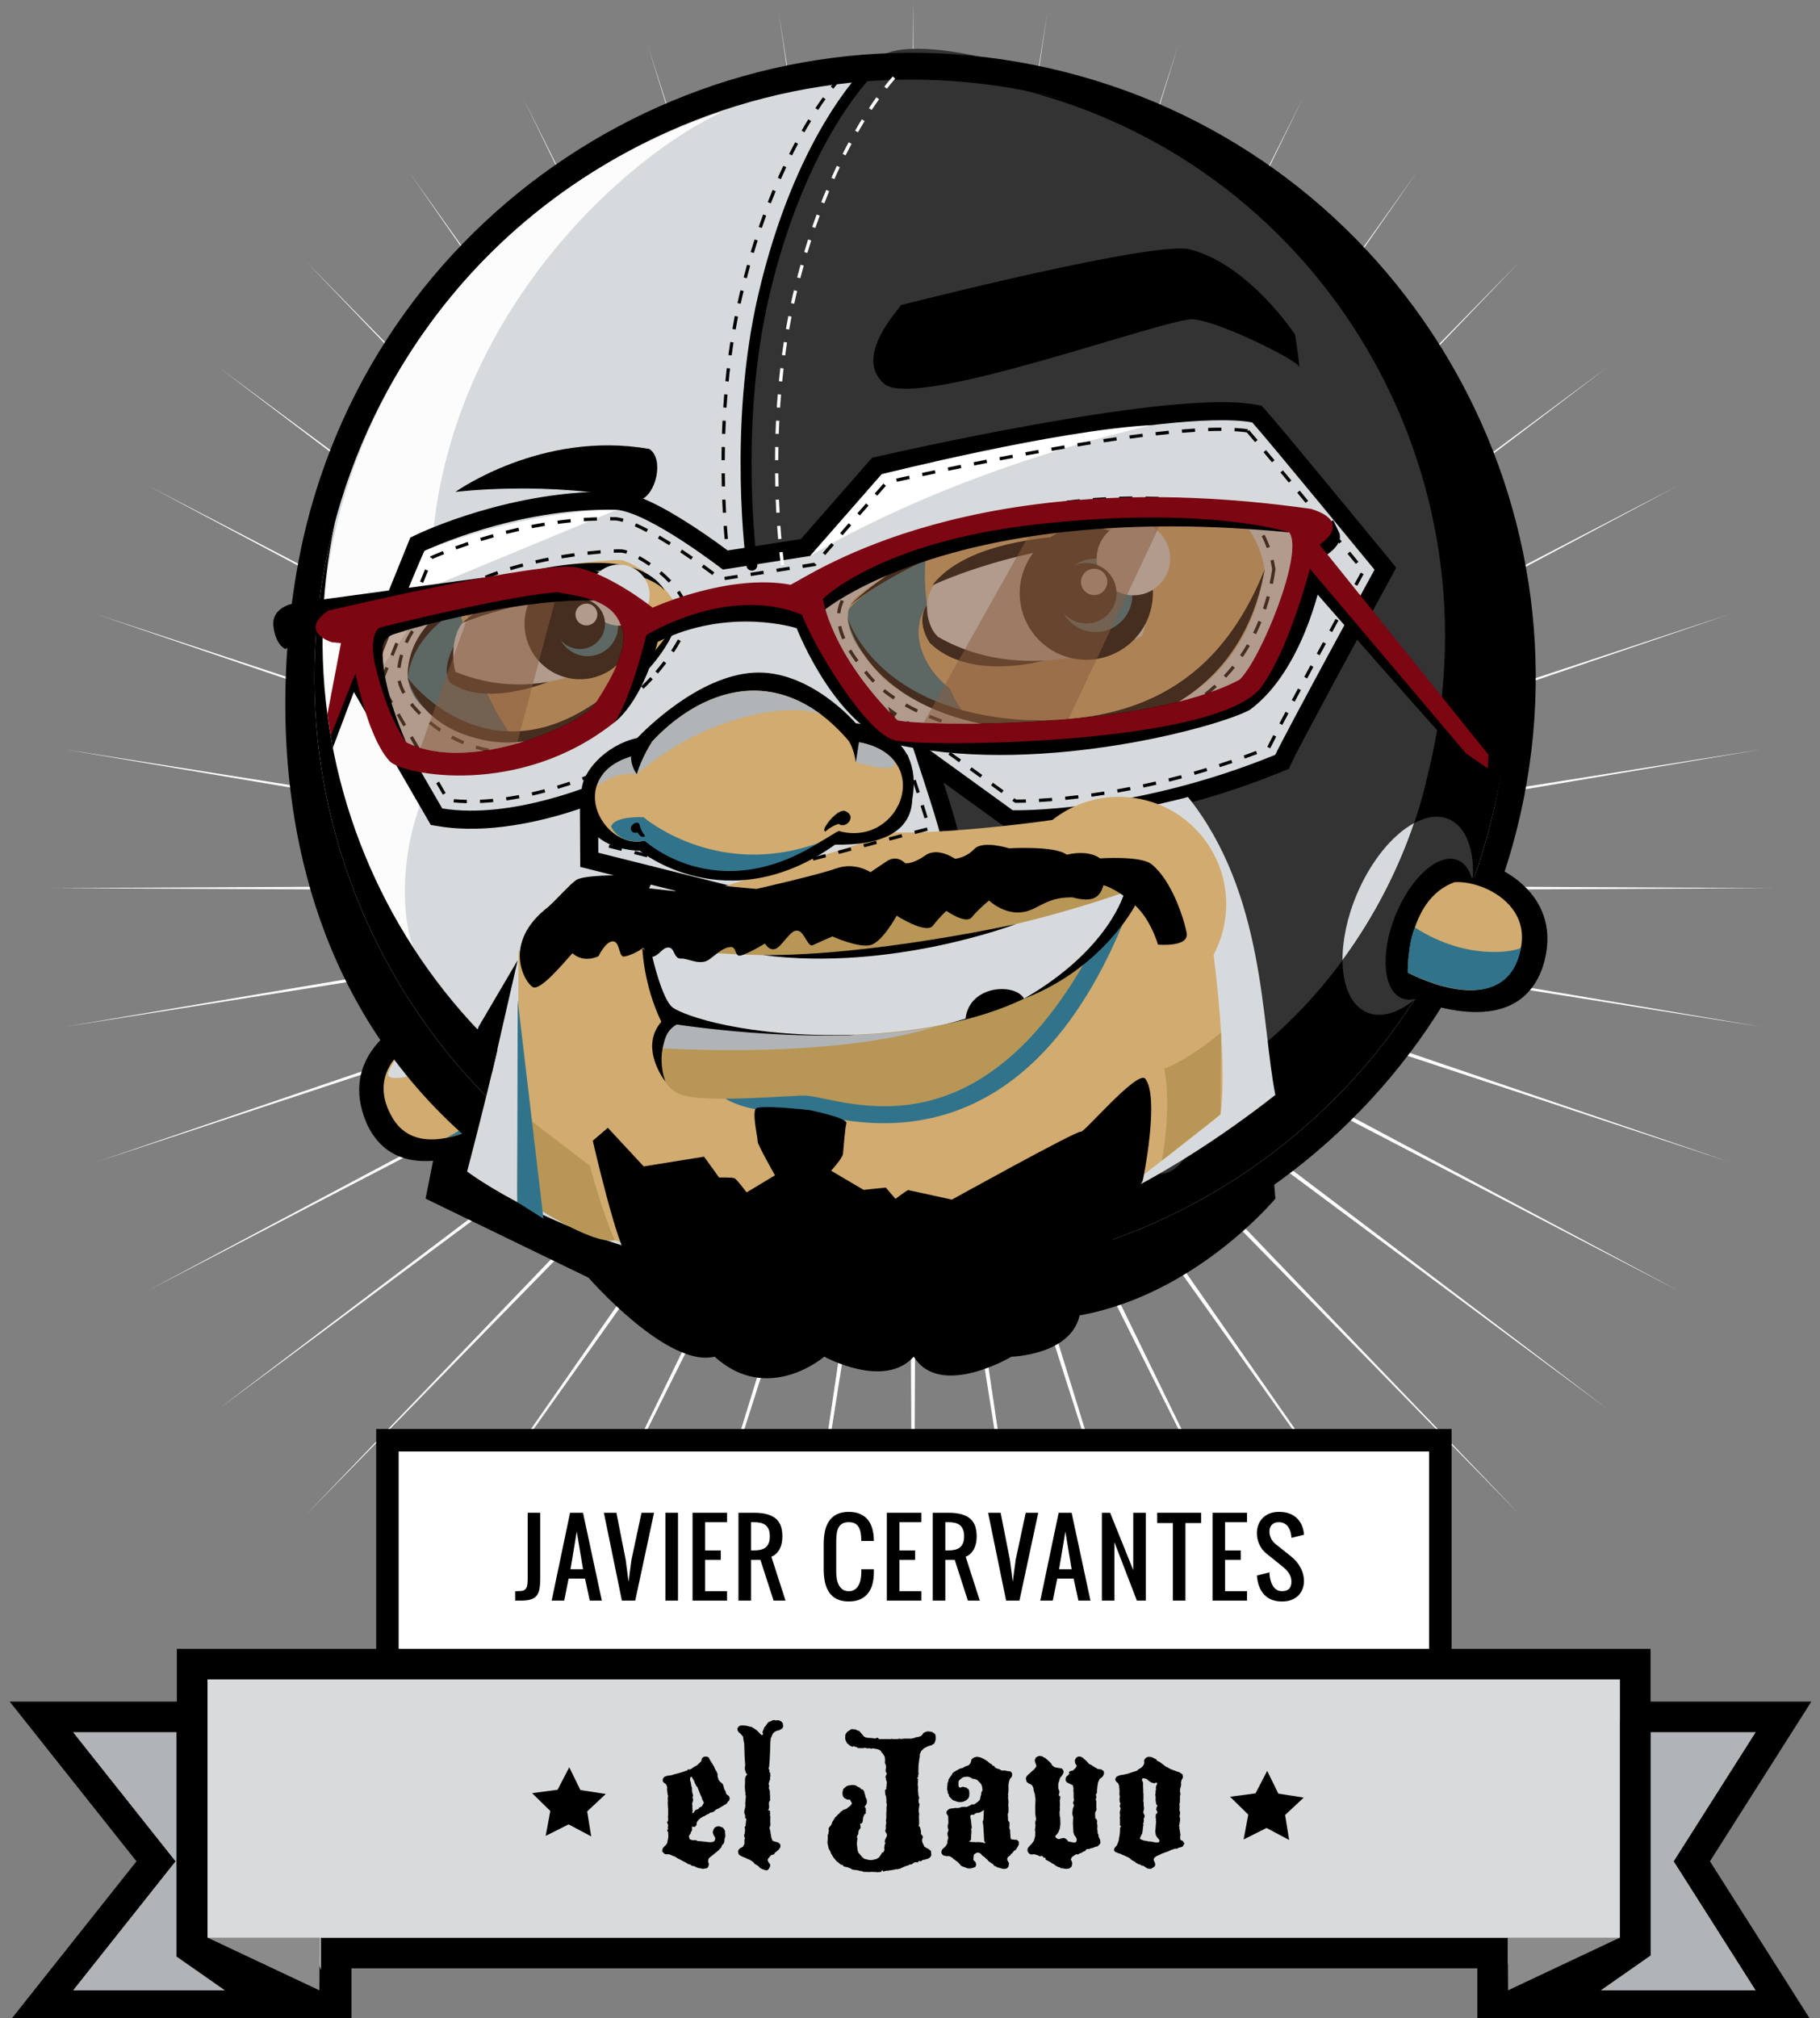 <?xml version="1.0" encoding="utf-8"?>
<!-- Generator: Adobe Illustrator 16.2.1, SVG Export Plug-In . SVG Version: 6.00 Build 0)  -->
<!DOCTYPE svg PUBLIC "-//W3C//DTD SVG 1.1//EN" "http://www.w3.org/Graphics/SVG/1.1/DTD/svg11.dtd">
<svg version="1.1" xmlns="http://www.w3.org/2000/svg" xmlns:xlink="http://www.w3.org/1999/xlink" x="0px" y="0px"
	 width="242.942px" height="269.291px" viewBox="0 0 242.942 269.291" enable-background="new 0 0 242.942 269.291"
	 xml:space="preserve">
<rect x="0" y="0" width="242.942" height="269.291" fill="#808080" stroke="none"/>
<g id="Capa_1">
	<path fill="#FFFFFF" d="M121.873,0.152l0.539,111.274l17.4-109.816l-16.335,109.992l33.83-105.656l-32.806,106l49.432-98.894
		l-48.467,99.399l63.812-89.694l-62.938,90.351l76.616-78.29l-75.854,79.078l87.544-64.957l-86.908,65.857l96.31-50.021
		l-95.821,51.013l102.709-33.854L128.562,116.85l106.575-16.857L128.732,117.95l107.818,0.557l-107.818,0.557l106.405,17.956
		l-106.575-16.854l102.374,34.913l-102.709-33.853l95.821,51.011l-96.31-50.018l86.908,65.85l-87.544-64.951l75.854,79.074
		l-76.616-78.286l62.938,90.346l-63.812-89.689l48.467,99.394l-49.432-98.888l32.806,105.994l-33.83-105.651l16.335,109.987
		l-17.4-109.811l-0.539,111.268l-0.543-111.268l-17.398,109.811l16.333-109.987L86.437,231.062l32.804-105.996l-49.432,98.89
		l48.467-99.395l-63.81,89.69l62.936-90.346l-76.616,78.286l75.854-79.074l-87.544,64.951l86.908-65.85l-96.308,50.018
		l95.819-51.011L12.806,155.076l102.374-34.912L8.604,137.02l106.405-17.956L7.193,118.507l107.816-0.557L8.604,99.993
		L115.18,116.85L12.806,81.935l102.709,33.854L19.695,64.775l96.308,50.021L29.095,48.939l87.544,64.957L40.785,34.818l76.616,78.29
		L54.466,22.757l63.81,89.694l-48.467-99.4l49.432,98.895l-32.804-106l33.828,105.656L103.932,1.61l17.398,109.816L121.873,0.152z"
		/>
</g>
<g id="Capa_4">
	<g>
		<g>
			<rect x="51.714" y="192.184" fill="#FFFFFF" width="140.554" height="30.518"/>
			<path d="M190.769,193.684v27.518H53.215v-27.518H190.769 M193.768,190.682h-2.999H53.215h-2.999v3.002v27.518v3h2.999h137.554
				h2.999v-3v-27.518V190.682L193.768,190.682z"/>
		</g>
		<path d="M72.115,201.859v8.791c0,0.523-0.033,0.971-0.099,1.342c-0.064,0.371-0.189,0.674-0.371,0.91
			c-0.184,0.234-0.438,0.408-0.766,0.516c-0.326,0.109-0.753,0.164-1.276,0.164h-0.837v-1.256c0.314,0,0.577-0.008,0.793-0.027
			c0.213-0.018,0.385-0.076,0.516-0.182s0.225-0.27,0.281-0.498c0.057-0.227,0.084-0.549,0.084-0.969v-8.791H72.115z"/>
		<path d="M75.899,210.65l-0.588,2.932h-1.671l2.453-11.723h1.729l2.514,11.723h-1.611l-0.63-2.932H75.899z M77.826,209.396
			l-0.837-5.023l-0.837,5.023H77.826z"/>
		<path d="M84.294,208.117l1.338-6.258h1.672l-2.511,11.723h-1.78l-2.405-11.723h1.673l1.239,6.281l0.38,2.93L84.294,208.117z"/>
		<path d="M88.828,201.859h1.674v11.723h-1.674V201.859z"/>
		<path d="M96.213,208.141h-2.092v4.186h2.93v1.256h-4.605v-11.723h4.605v1.258h-2.93v3.768h2.092V208.141z"/>
		<path d="M103.26,213.582l-1.755-5.441h-1.256v5.441h-1.676v-11.723h2.095c0.732,0,1.343,0.076,1.825,0.227
			c0.484,0.15,0.87,0.363,1.159,0.637c0.286,0.275,0.489,0.607,0.607,0.992c0.116,0.387,0.176,0.814,0.176,1.285
			c0,0.289-0.021,0.547-0.062,0.779c-0.041,0.23-0.098,0.436-0.167,0.619c-0.071,0.18-0.148,0.34-0.237,0.477
			c-0.088,0.137-0.178,0.254-0.269,0.35c-0.215,0.232-0.46,0.396-0.735,0.498l1.889,5.859H103.26z M100.249,206.885h0.419
			c0.315,0,0.601-0.029,0.856-0.088c0.259-0.061,0.479-0.162,0.662-0.305c0.183-0.145,0.323-0.338,0.424-0.58s0.15-0.545,0.15-0.912
			c0-0.365-0.05-0.672-0.15-0.912c-0.101-0.242-0.241-0.436-0.424-0.58c-0.184-0.143-0.403-0.246-0.662-0.303
			c-0.256-0.061-0.541-0.088-0.856-0.088h-0.419V206.885z"/>
		<path d="M116.647,209.396v0.418c0,0.523-0.056,1.021-0.171,1.492c-0.111,0.469-0.299,0.881-0.562,1.236
			c-0.262,0.352-0.604,0.633-1.034,0.844c-0.428,0.209-0.956,0.312-1.581,0.312c-0.628,0-1.156-0.105-1.582-0.318
			c-0.43-0.215-0.772-0.512-1.035-0.895c-0.263-0.381-0.449-0.836-0.564-1.365c-0.111-0.527-0.167-1.104-0.167-1.732v-3.342
			c0-0.629,0.056-1.205,0.167-1.734c0.115-0.527,0.302-0.98,0.564-1.359c0.263-0.381,0.605-0.678,1.035-0.891
			c0.426-0.213,0.954-0.32,1.582-0.32c0.593,0,1.101,0.096,1.525,0.285c0.427,0.189,0.772,0.453,1.04,0.795
			c0.269,0.34,0.468,0.748,0.593,1.225c0.128,0.479,0.189,1.006,0.189,1.582h-1.674c0-0.42-0.028-0.785-0.085-1.1
			c-0.058-0.314-0.151-0.576-0.282-0.785s-0.304-0.367-0.516-0.473c-0.215-0.104-0.478-0.154-0.791-0.154
			c-0.314,0-0.58,0.051-0.793,0.154c-0.214,0.105-0.385,0.264-0.516,0.473c-0.133,0.209-0.226,0.471-0.281,0.785
			c-0.057,0.314-0.085,0.68-0.085,1.1v4.186c0,0.312,0.028,0.621,0.085,0.922c0.056,0.301,0.148,0.57,0.281,0.805
			c0.131,0.234,0.302,0.426,0.516,0.57c0.213,0.145,0.479,0.215,0.793,0.215c0.313,0,0.576-0.07,0.791-0.215
			c0.212-0.145,0.385-0.336,0.516-0.57s0.225-0.504,0.282-0.805c0.057-0.301,0.085-0.609,0.085-0.922v-0.418H116.647z"/>
		<path d="M122.149,208.141h-2.092v4.186h2.929v1.256h-4.604v-11.723h4.604v1.258h-2.929v3.768h2.092V208.141z"/>
		<path d="M129.195,213.582l-1.753-5.441h-1.258v5.441h-1.674v-11.723h2.094c0.731,0,1.34,0.076,1.825,0.227
			c0.481,0.15,0.868,0.363,1.156,0.637c0.288,0.275,0.491,0.607,0.609,0.992c0.117,0.387,0.175,0.814,0.175,1.285
			c0,0.289-0.02,0.547-0.062,0.779c-0.042,0.23-0.098,0.436-0.166,0.619c-0.07,0.18-0.149,0.34-0.238,0.477
			c-0.086,0.137-0.177,0.254-0.267,0.35c-0.215,0.232-0.461,0.396-0.736,0.498l1.89,5.859H129.195z M126.185,206.885h0.42
			c0.312,0,0.599-0.029,0.855-0.088c0.26-0.061,0.479-0.162,0.663-0.305c0.182-0.145,0.322-0.338,0.423-0.58
			c0.103-0.242,0.15-0.545,0.15-0.912c0-0.365-0.048-0.672-0.15-0.912c-0.101-0.242-0.241-0.436-0.423-0.58
			c-0.185-0.143-0.403-0.246-0.663-0.303c-0.257-0.061-0.544-0.088-0.855-0.088h-0.42V206.885z"/>
		<path d="M135.58,208.117l1.34-6.258h1.671l-2.51,11.723h-1.78l-2.407-11.723h1.674l1.239,6.281l0.382,2.93L135.58,208.117z"/>
		<path d="M141.122,210.65l-0.589,2.932h-1.671l2.452-11.723h1.731l2.515,11.723h-1.611l-0.631-2.932H141.122z M143.046,209.396
			l-0.834-5.023l-0.841,5.023H143.046z"/>
		<path d="M151.755,213.582l-2.998-7.797v7.797h-1.673v-11.723h1.1l3.087,7.654v-7.654h1.674v11.723H151.755z"/>
		<path d="M160.33,201.859v1.375h-2.093v10.348h-1.675v-10.348h-2.094v-1.375H160.33z"/>
		<path d="M165.623,208.141h-2.094v4.186h2.931v1.256h-4.605v-11.723h4.605v1.258h-2.931v3.768h2.094V208.141z"/>
		<path d="M171.126,213.699c-0.419,0-0.787-0.049-1.105-0.146s-0.593-0.23-0.828-0.393c-0.236-0.164-0.435-0.35-0.596-0.555
			c-0.162-0.209-0.296-0.42-0.397-0.639c-0.244-0.506-0.385-1.084-0.421-1.732l1.67-0.42c0.018,0.469,0.086,0.891,0.209,1.256
			c0.052,0.158,0.12,0.311,0.2,0.459c0.08,0.15,0.181,0.287,0.298,0.404c0.119,0.117,0.259,0.211,0.416,0.285
			c0.161,0.072,0.345,0.107,0.555,0.107c0.838,0,1.259-0.418,1.259-1.256c0-0.209-0.025-0.404-0.078-0.586
			c-0.053-0.18-0.13-0.355-0.235-0.521c-0.105-0.17-0.236-0.332-0.393-0.49c-0.157-0.16-0.342-0.324-0.551-0.496l-2.092-1.674
			c-0.213-0.17-0.401-0.363-0.56-0.58c-0.159-0.215-0.292-0.443-0.396-0.684c-0.104-0.238-0.182-0.484-0.232-0.732
			c-0.05-0.248-0.075-0.494-0.075-0.738c0-0.375,0.063-0.734,0.189-1.076s0.312-0.643,0.559-0.902s0.553-0.467,0.918-0.619
			c0.367-0.152,0.788-0.229,1.269-0.229c0.419,0,0.787,0.043,1.105,0.131s0.597,0.203,0.833,0.346
			c0.235,0.145,0.432,0.309,0.595,0.492c0.16,0.184,0.296,0.369,0.4,0.557c0.245,0.447,0.384,0.957,0.419,1.523l-1.675,0.418
			c-0.019-0.393-0.086-0.742-0.208-1.047c-0.056-0.129-0.121-0.258-0.202-0.383c-0.08-0.123-0.179-0.234-0.298-0.334
			c-0.119-0.096-0.257-0.178-0.416-0.238c-0.16-0.061-0.345-0.09-0.554-0.09c-0.219,0-0.409,0.033-0.569,0.1
			c-0.159,0.068-0.289,0.16-0.391,0.273c-0.105,0.111-0.18,0.246-0.228,0.398c-0.047,0.152-0.071,0.312-0.071,0.484
			c0,0.289,0.065,0.582,0.203,0.883c0.135,0.303,0.349,0.568,0.636,0.797l2.096,1.672c0.264,0.215,0.502,0.449,0.709,0.703
			c0.209,0.254,0.386,0.521,0.529,0.801c0.142,0.279,0.254,0.564,0.327,0.859c0.074,0.293,0.111,0.584,0.111,0.871
			c0,0.361-0.058,0.707-0.177,1.037c-0.118,0.33-0.298,0.619-0.541,0.873c-0.241,0.254-0.547,0.453-0.912,0.605
			C172.062,213.625,171.627,213.699,171.126,213.699z"/>
		<path d="M71.893,220.994"/>
	</g>
</g>
<g id="Capa_16">
	<g>
		<polygon fill="#D9DADB" points="199.251,267.635 199.251,260.601 44.863,260.601 44.863,267.635 5.541,267.635 20.832,248.37 
			5.541,229.106 25.657,229.106 25.657,222.073 218.274,222.073 218.274,229.106 238.054,229.106 225.822,248.37 238.054,267.635 		
			"/>
		<path d="M216.226,224.123v7.033h18.1l-10.931,17.214l10.931,17.214h-33.024v-7.032H42.813v7.032H9.785l13.666-17.214
			L9.785,231.156h17.922v-7.033H216.226 M220.323,220.023h-4.098H27.705h-4.098v4.1v2.935H9.785H1.297l5.277,6.65l11.643,14.664
			L6.574,263.035l-5.277,6.649h8.488h33.028h4.101v-4.101v-2.934h150.288v2.934v4.101h4.099h33.024h7.46l-3.997-6.3l-9.536-15.015
			l9.536-15.016l3.997-6.297h-7.46h-14.002v-2.935V220.023L220.323,220.023z"/>
	</g>
	<polygon fill="#B0B4B7" points="42.813,265.584 42.813,231.156 9.785,231.156 23.451,248.37 9.785,265.584 	"/>
	<polygon fill="#B0B4B7" points="234.325,231.156 201.301,231.156 201.301,265.584 234.325,265.584 223.395,248.37 	"/>
	<polygon points="23.561,229.607 23.561,261.072 33.154,267.77 44.344,266.927 30.578,229.607 	"/>
	<polygon points="220.336,229.471 220.336,260.933 210.743,267.635 199.555,266.786 213.315,229.471 	"/>
	<polygon fill="#8B8B8B" points="216.226,224.123 216.226,258.552 201.301,265.584 201.163,231.156 	"/>
	<polygon fill="#8B8B8B" points="27.705,224.123 27.705,258.552 42.634,265.584 42.77,231.156 	"/>
	<rect x="27.705" y="224.123" fill="#D9DADB" width="188.521" height="34.429"/>
	<g>
		<path d="M94.012,234.402h0.392l0.242,0.159l0.055,0.174l0.36,0.582l0.273,0.457l0.121,0.311l0.188,0.295l0.108,0.26l0.053,0.156
			l-0.028,0.109l0.028,0.23l0.054,0.135l0.051,0.215l0.204,0.26l0.322,0.266l0.107,0.205l0.066,0.268l0.085,0.281l0.133,0.219
			l0.133,0.416l0.368,0.297l0.079,0.285l-0.055,0.24l-0.229,0.242l-0.109,0.201l-0.659,0.391l-0.446,0.271l-0.32,0.135l-0.133,0.107
			l-0.176,0.176l-0.138,0.053l-0.336,0.08l-0.215,0.162l-0.164,0.055l-0.47,0.283h-0.109l-0.199,0.16l-0.109,0.027l-0.377,0.363
			l-0.147,0.242l-0.026,0.109v0.121l-0.028,0.16l-0.218,0.219l-0.387-0.031l0.023,0.311l-0.023,0.217l-0.109,0.164l-0.083,0.253
			l-0.134,0.162l-0.066,0.163l0.041,0.254l0.109,0.188l0.133,0.029l0.133,0.055h0.164h0.337l0.254,0.121l0.38,0.025l0.311,0.028
			l0.161,0.026h0.104l0.368,0.053l0.375,0.03l0.363-0.055l0.161-0.108l0.055-0.121l0.066-0.138l-0.023-0.104v-0.107l-0.098-0.151
			l-0.107-0.188l-0.108-0.349l0.083-0.34l0.078-0.133l0.109-0.176l0.284-0.133l0.161-0.029h0.173l0.27,0.107l0.164,0.055l0.199,0.23
			l0.109,0.242l0.054,0.712l-0.054,0.121l-0.055,0.325l-0.055,0.339l-0.078,0.212l-0.15,0.108l-0.105,0.176l-0.029,0.161
			l-0.24,0.269l-0.202,0.204l-1.188,0.954l-0.108,0.176l-0.049,0.351l0.079,0.15l0.023,0.242l-0.054,0.217l-0.157,0.227
			l-0.151,0.029l-0.428,0.078l-0.206-0.055l-0.35-0.053l-0.176-0.051l-0.241-0.107l-0.164-0.098l-0.176-0.023l-0.156-0.031
			l-0.219-0.162l-0.254-0.053l-0.458-0.281l-0.149-0.053l-0.242-0.14l-0.285-0.157l-0.242-0.108l-0.388-0.26l-0.379-0.133
			l-0.339-0.163l-0.157-0.024h-0.422l-0.159-0.097l-0.204-0.188l-0.078-0.188l0.023-0.08l0.055-0.202l0.121-0.19l0.325-0.309
			l0.164-0.243l0.023-0.243l0.066-0.201l0.055-0.38v-0.174l-0.023-0.297v-0.175l-0.098-0.078l-0.023-0.242l0.145-0.084l-0.078-0.174
			l0.055-0.27l-0.031-0.162l-0.119-0.307l0.119-0.135l0.031-0.107v-0.109l-0.031-0.447l0.031-0.109v-0.887l-0.031-0.188v-0.254
			l-0.023-0.381l0.023-0.256l-0.023-0.293l0.023-0.207l0.031-0.133l-0.055-0.107l-0.066-0.496l-0.029-0.312l0.029-0.215
			l-0.109-0.324l-0.083-0.121l-0.297-0.217l-0.091-0.104l-0.03-0.139l0.03-0.256l0.174-0.242l0.377-0.148l0.579-0.08l0.309-0.084
			l0.109-0.049l0.162-0.029l1.16-0.338l0.176-0.08h0.133l0.078-0.078l0.109-0.137l0.204,0.053l0.266-0.133l0.188-0.15l0.423-0.242
			l0.104-0.053l0.525-0.496l0.085-0.189l0.023-0.203l0.176-0.189L94.012,234.402z M92.191,237.108l-0.078,0.217v0.213l0.05,0.152
			l0.055,0.211l0.054,0.365l0.029,0.137l0.055,0.107l0.023,0.58l0.03,0.105l0.055,0.176l0.048,0.27l-0.078,0.188l0.078,0.258v0.16
			l-0.048,0.162l-0.085,0.283l0.03,0.109l0.024,0.109l-0.024,0.227l0.024,0.137v0.188l0.03,0.133l-0.055,0.258l0.079,0.133
			l0.363-0.471l0.392-0.133l0.055-0.139l0.108-0.053l0.107-0.08l0.158-0.055l0.23-0.391l0.055-0.105l-0.055-0.15l-0.133-0.242
			l-0.055-0.133l-0.043-0.174l-0.187-0.406l-0.393-0.996l-0.104-0.084l-0.271-0.525l-0.055-0.189l-0.339-0.578L92.191,237.108z"/>
		<path d="M103.375,229.51l0.109,0.066l0.32-0.036l0.206,0.036l0.242,0.109l0.228,0.216l0.026,0.215l0.028,0.148v0.133l-0.108,0.242
			l-0.393,0.23l-0.133,0.027l-0.204,0.055l-0.297,0.137l-0.133,0.133l-0.121,0.148l-0.218,0.496l-0.055,0.109v0.109l-0.023,0.188
			l-0.029,0.471v0.312l-0.08,1.818l-0.066,0.791l-0.029,0.137l-0.053,0.203l0.125,0.217l-0.043,0.213l0.146,0.121v0.191l0.029,0.213
			l-0.055,0.203v0.297l-0.078,0.176l-0.098,0.32v0.164l0.055,0.146v0.107l-0.055,0.191l0.146,0.441v0.365l0.029,0.27v0.633
			l-0.078,0.082l-0.072,0.148v0.266l0.029,0.314l-0.029,0.213l-0.104,0.271l0.199,0.025l0.055,0.176v0.191v0.361l0.055,0.188
			l-0.029,0.135v0.555l0.029,0.254l-0.055,0.217l-0.078,0.242l0.049,0.199l0.084,0.299v0.228l0.054,0.162l0.024,0.135l0.03,0.259
			l0.079,0.212l0.055,0.191l0.175,0.093l0.604,0.161l0.272,0.242l0.024,0.109v0.282l-0.188,0.297l-0.389,0.339l-0.191,0.134
			l-0.078,0.199l-0.309,0.055l-0.14,0.108l-0.332,0.393l-0.083,0.188l0.161,0.362l0.146,0.137l0.055,0.268l-0.146,0.363
			l-0.216,0.219l-0.188,0.023l-0.254-0.053l-0.108-0.08h-0.138l-0.081-0.055l-0.254-0.133l-0.192-0.23l-0.211-0.133l-0.285-0.164
			l-0.108-0.133l-0.107-0.15l-0.08-0.023l-0.309-0.218l-0.392-0.164l-0.297-0.145l-0.229-0.084l-0.218-0.104l-0.297-0.163
			l-0.09-0.083l-0.055-0.145l-0.055-0.273l0.133-0.282l0.152-0.133l0.102-0.055l0.273-0.133l0.204-0.394v-0.58l0.078-0.158
			l-0.078-0.138l-0.029-0.176l-0.025-0.133l0.078-0.134l0.055-0.445v-0.188l-0.055-0.34l0.135-0.078v-0.189l0.029-0.201l0.023-0.297
			l0.055-0.164l-0.055-0.145l-0.107-0.055v-0.326l-0.133-0.416l0.029-0.338l0.078-0.242l0.055-0.441l-0.029-0.164l0.055-0.605
			l0.029-0.312v-0.133l-0.084-0.242l0.055-0.15l-0.055-0.107l-0.054-0.713l0.028-0.473v-0.32v-0.205l0.025-0.213l0.107-0.258
			l0.164-0.164l-0.164-0.211l-0.133-0.391l-0.028-0.219l0.028-0.121l-0.028-0.104l0.054-0.139l-0.025-0.387l-0.028-0.459
			l-0.026-0.311l-0.053-1.768l-0.08-0.388l-0.041-0.271l-0.026-0.285l-0.379-0.43l-0.176-0.119l-0.161-0.244l-0.055-0.282
			l0.138-0.243l0.23-0.162l0.429-0.023l0.446,0.049l0.224,0.055l0.301,0.082h0.104l0.501,0.31l0.254,0.188l0.164,0.165l0.297,0.307
			l0.149,0.139l0.156-0.055l0.055-0.137l-0.106-0.176l0.271-0.686l0.149-0.162l0.352-0.5l0.387-0.158l0.242-0.121L103.375,229.51z"
			/>
		<path d="M113.642,230.736l0.5,0.026l0.08,0.028l0.199,0.106l0.272,0.082l0.188,0.217l0.47,0.549l0.312,0.121l0.271,0.031
			l0.36,0.023l0.556,0.055l0.268-0.109l0.229,0.191h0.297h0.284h0.404h0.339l0.16,0.027l0.135-0.055l0.229,0.027h0.605l0.296-0.054
			l0.121,0.054l0.485-0.054h0.391h0.229h0.327l0.441-0.106l0.136-0.068l0.334-0.053l0.273-0.086l0.161-0.078l0.309-0.391
			l0.442-0.188l0.447,0.027l0.295,0.08l0.339,0.254l0.079,0.295v0.395l-0.109,0.392l-0.146,0.243l-0.133,0.023l-0.138,0.137
			l-0.159,0.027l-0.422,0.148l-0.47,0.242l-0.363,0.363l-0.133,0.297l-0.055,0.16v0.146v0.164l-0.031,0.133l-0.05,0.283
			l-0.028,0.271l-0.055,0.389l-0.023,0.904l0.023,0.309l-0.055,0.217v0.229l-0.175,0.107l0.175,0.105l-0.054,0.77l0.054,0.365
			l-0.023,0.363l0.023,0.188l0.031,0.447l0.106,0.375l-0.028,0.176l-0.055,0.162l0.031,0.361l0.102,0.137l-0.102,0.688v0.338
			l0.052,0.295l-0.028,0.338l0.028,0.928l-0.052,0.338l0.078,0.105l0.078,0.055l0.055,0.176l0.029,0.164l0.054,0.215v0.174v0.136
			l0.026,0.108l0.176,0.188l0.052,0.2l-0.106,0.272v0.254l0.055,0.19l0.106,0.213l0.135,0.309l0.338,0.219l0.163,0.055l0.213,0.173
			l0.175,0.135l0.028,0.35l0.025,0.176l-0.08,0.216l-0.254,0.256l-0.634,0.192h-0.164l-0.133,0.103l-0.121,0.085h-0.106
			l-0.136-0.055l-0.216,0.229l-0.204-0.066l-0.242,0.066l-0.363,0.242l-0.108,0.025h-0.158l-0.15,0.109l-0.297,0.084l-0.107,0.023
			l-0.201,0.098l-0.138,0.055l-0.441,0.211l-0.109-0.023l-0.106,0.078l-0.242-0.023l-0.152,0.053l-0.294,0.051l-0.201,0.029
			l-0.514,0.078h-0.199l-0.163,0.068l-0.217,0.027l-0.066-0.174l-0.109,0.055l-0.054,0.172l-0.525,0.055l-0.158-0.029l-0.665-0.025
			l-0.199,0.025l-0.797-0.025l-0.104-0.027l-0.108-0.053l-0.229-0.041l-0.162-0.027l-0.164-0.055l-0.78-0.104l-0.133-0.107
			l-0.472-0.188l-0.554-0.123l-0.026-0.137l-0.138-0.055l-0.32-0.107l0.023-0.105l-0.12,0.053v-0.107l-0.242-0.15l-0.133-0.133
			l-0.363-0.417l-0.337-0.556l-0.055-0.188l-0.217-0.392l-0.055-0.104l-0.159-0.743l0.051-0.688l-0.024-0.308l0.107-0.242
			l0.055-0.417l-0.029-0.162v-0.133l0.162-0.23l0.204-0.244l0.052-0.146l0.053-0.188l0.218-0.352l0.188-0.311l0.176-0.137
			l0.188-0.23l0.138-0.078l0.121-0.162l0.164-0.162l0.348-0.229l0.336-0.105l0.271-0.217l0.121-0.08l0.216-0.205l0.159-0.242
			l-0.267-0.498h-0.339l-0.43-0.213l-0.176-0.256l-0.052-0.299v-0.201l0.078-0.377l0.055-0.096l0.363-0.324l0.312-0.133h0.134
			l0.32-0.055l0.367,0.029l0.188,0.051l0.176,0.137l0.32,0.133l0.162,0.189l0.26,0.094l0.188,0.297v0.162l0.055,0.121l0.052,0.164
			l0.026,0.188l0.176,0.389l0.023,0.107l-0.023,0.418l-0.285,0.445l0.15,0.164l0.025,0.295l-0.025,0.146l0.025,0.246l-0.199,0.156
			l-0.164,0.393l-0.078,0.582l-0.085,0.188l-0.254,0.094l0.055,0.242l0.025,0.297l-0.218,0.285l-0.079,0.213l-0.025,0.311
			l-0.138,0.242l-0.036,0.2l0.066,0.163l-0.066,0.501v0.418l0.036,0.156l0.03,0.325l0.024,0.202l0.083,0.191l0.055,0.157
			l0.188,0.151l0.025,0.134l0.107,0.028l0.151,0.242l0.133,0.055l0.079,0.121l0.191,0.054l0.525,0.134h0.419l0.309-0.079l0.188-0.03
			l0.393-0.229l0.266-0.375l0.163-0.284l0.15-0.024l0.158-0.298l-0.025-0.257v-0.136l0.08-0.445l0.083-0.106l-0.108-0.16
			l0.055-0.284l0.241-0.501v-0.242l-0.216-0.36v-0.109l0.053-0.164l0.03-0.254l-0.03-0.188l0.085-0.445l-0.055-0.266l0.024-0.164
			l0.03-0.23v-0.604v-0.139l0.024-0.107v-0.418v-0.16l0.054-0.312l-0.078-0.387l0.024-0.164l-0.055-0.578l-0.079-0.162l-0.054-0.363
			v-0.109v-0.217l0.163-0.119v-0.189v-0.107l0.055-0.133l-0.03-0.109l0.03-0.121l0.023-0.242l-0.108-0.338v-0.109l-0.055-0.158
			l-0.024-0.137l0.134-0.309l0.03-0.133l-0.14-0.26v-0.213l0.055-0.365l-0.055-0.35l-0.078-0.135l-0.029-0.121l0.029-0.242v-0.109
			l-0.029-0.254l-0.025-0.188l-0.309-0.499l-0.084-0.026l-0.133-0.271l-0.08-0.043l-0.259-0.133l-0.133-0.023l-0.133-0.055
			l-0.109,0.023l-0.176-0.078h-0.216l-0.188,0.055l-0.204-0.084l-0.269,0.029l-0.392-0.084l-0.133,0.055h-0.501l-0.158-0.025h-0.162
			l-0.066-0.134h-0.14l-0.375-0.123l-0.027,0.123l-0.389-0.177l-0.284-0.244l-0.133-0.133l-0.191-0.418l-0.027-0.24l0.027-0.447
			l0.108-0.161l0.083-0.147l0.133-0.107L113.642,230.736z"/>
		<path d="M130.36,234.429h0.163l0.361,0.081l0.419,0.19l0.5,0.309l0.351,0.309l0.199,0.082l0.164,0.213l0.188,0.029l0.083,0.16
			l0.199,0.15l0.501,0.16l0.133,0.109l0.188,0.053l0.109-0.027h0.176l0.271,0.053l0.256,0.055h0.217l0.161,0.121l0.104,0.188v0.217
			l-0.078,0.256l-0.217,0.24l-0.135,0.422l-0.023,0.135l-0.029,0.188v0.887l-0.068,0.447l0.043,0.188l-0.043,0.242l0.068,0.445
			l-0.025,0.637l0.025,0.172v0.686l-0.097,0.217l0.028,0.551v0.26l0.043,0.133l0.133,0.133l0.025,0.109v0.363l-0.025,0.324
			l0.055,0.176l0.055,0.133v0.338l0.023,0.187l0.03,0.526l0.079,0.134l0.163,0.054h0.121l0.133,0.029h0.133h0.192l0.284,0.229v0.375
			l-0.029,0.109l-0.109,0.199l-0.146,0.247l-0.216,0.28l-0.109-0.026l-0.078,0.133l-0.109,0.14l-0.121,0.134l-0.163,0.12
			l-0.024,0.107l-0.108,0.08l-0.188,0.133l-0.122,0.162l-0.028,0.23l0.028,0.108l0.079,0.109l0.147,0.309v-0.109l-0.079,0.514
			l-0.201,0.23l-0.162,0.055l-0.362,0.023l-0.38-0.107l-0.363-0.104l-0.188-0.098l-0.339-0.162v-0.109l-0.658-0.441l-0.137-0.188
			l-0.177-0.14l-0.268-0.254l-0.282-0.188l-0.134-0.191l-0.163-0.122l-0.242-0.078l-0.204,0.024l-0.32,0.205l-0.066,0.162
			l-0.055,0.581l0.309,0.32l0.079,0.309l-0.105,0.314l-0.446,0.158l-0.321,0.053l-0.283-0.023l-0.501-0.188l-0.375-0.152
			l-0.066-0.107l-0.192-0.213l-0.157-0.176l-0.284-0.192l-0.138-0.133l-0.159-0.055l-0.083-0.133l-0.363-0.23l-0.133-0.053h-0.446
			l-0.109-0.055h-0.158l-0.205-0.163l-0.054-0.091l-0.079-0.188l0.079-0.327l0.163-0.199l0.121-0.083l0.216-0.217l0.164-0.256
			l0.078-0.213v-0.107v-0.176l0.098-0.271v-0.242l-0.071-0.149l-0.026-0.351l0.055-0.145l0.066-0.135v-0.217l-0.066-0.133
			l-0.028-0.34l0.028-0.08l0.043-0.135l0.023-0.201l-0.023-0.852l-0.23-0.363v-0.24l0.133-0.176l0.201-0.162l0.107-0.055
			l0.394-0.055l0.428-0.055l0.121,0.031l0.382-0.055l0.107-0.055l0.146-0.027l0.188-0.027h0.337h0.134l0.108-0.025l0.446-0.205
			l0.133-0.109h0.34l0.267-0.188l0.283-0.199l0.217-0.27l0.078-0.418l0.085-0.217v-0.135v-0.119l0.176-0.352l-0.042-0.363
			l-0.055-0.244l-0.133-0.256l-0.446-0.473l-0.188-0.078l-0.164-0.084h-0.254l-0.38-0.213l-0.279-0.082h-0.217l-0.472,0.082
			l-0.471,0.375l-0.109,0.207v0.266v0.285l0.079,0.188l0.138,0.053l0.334-0.107h0.109l0.107,0.055l0.254,0.027l0.351,0.283
			l0.029,0.104l0.025,0.109l0.029,0.271l-0.029,0.445l-0.133,0.258l-0.242,0.24l-0.392,0.188l-0.297,0.055h-0.339l-0.242-0.055
			l-0.254-0.107l-0.271-0.08l-0.363-0.361l-0.162-0.189v-0.162l-0.025-0.109l-0.121-0.055l-0.028-0.307l-0.081-0.312l0.03-0.406
			l0.024-0.133v-0.199l0.121-0.328l0.027-0.229l0.457-0.658l0.066-0.164l0.218-0.174l0.525-0.297l0.188-0.109l0.472-0.133
			l0.271-0.174l0.473-0.162l0.254-0.281l0.028-0.082l0.055-0.188l0.055-0.242l0.332-0.257L130.36,234.429z M131.333,241.515
			l-0.309,0.201l-0.218,0.137l-0.242,0.055h-0.176l-0.242,0.105l-0.173,0.16l-0.14-0.023h-0.157l-0.164,0.145l0.026,0.191
			l0.028,0.189l0.055,0.254l0.078,0.797l0.031,0.133l-0.085,0.201l0.03,0.326l-0.055,0.809v0.295l-0.259,0.256l0.23,0.028
			l0.161,0.024h0.34l0.161,0.03l0.159-0.03l0.524,0.03l0.285,0.053l0.325,0.08l-0.084-0.188l-0.08-0.108l-0.133-2.129l-0.083-0.443
			l0.108-0.273L131.333,241.515z"/>
		<path d="M138.648,234.321h0.217l0.122,0.027h0.103l0.247,0.161l0.158,0.052l0.58,0.502l0.259,0.283l0.104,0.213l0.219,0.162
			l0.173,0.109l0.136,0.023l0.192,0.041l0.223,0.027l0.14,0.029l0.212,0.023l0.126,0.162l0.104,0.162v0.201l-0.054,0.193
			l-0.176,0.266l-0.242,0.311l-0.159,0.553l-0.071,0.188v0.135v0.229v0.27l0.071,0.15l0.026,0.08l0.078,0.242l-0.078,0.256
			l-0.026,0.215l0.214,0.137l-0.024,0.227l-0.055,0.324v0.135l0.024,0.311l-0.024,0.445v0.078l0.024,0.109v0.109l-0.055,0.336v0.133
			l0.03,0.473l0.055,0.135l0.024,0.863l-0.079,0.607l-0.163,0.432l-0.23,0.336l-0.211,0.212l0.023,0.121l0.055,0.108l0.242,0.164
			l0.23,0.024l0.216-0.079l0.389-0.078l0.325,0.157l0.254,0.312l0.525,0.109l0.351,0.053l0.176-0.107l0.079-0.176v-0.138
			l-0.051-0.188l-0.149-0.254l-0.109-0.108l-0.133-0.403l-0.078-1.307l0.023-0.139v-0.309l0.026-0.162l-0.026-0.213l-0.108-0.338
			l0.085-0.688l0.157-0.418l-0.134-0.375l0.134-0.338l-0.055-0.338v-0.133v-0.164v-0.391l-0.024-0.189v-0.471l-0.108-0.35
			l-0.229-0.066l-0.214-0.133l-0.138-0.055l-0.133-0.055l-0.151-0.164l-0.078-0.176l0.023-0.295l0.14-0.229l0.121-0.08l0.162-0.162
			l0.054-0.078l-0.054-0.219l0.188-0.148l0.339-0.053l0.387-0.379l0.109-0.197v-0.139l-0.176-0.242l-0.025-0.146l-0.029-0.297
			l0.176-0.312l0.242-0.159h0.337l0.32,0.159l0.206,0.205l0.242,0.188l0.361,0.416l0.38,0.189l0.146,0.105l0.139,0.086l0.524,0.311
			l0.455,0.051l0.313,0.215l0.055,0.229l-0.031,0.217l-0.106,0.217l-0.109,0.146l-0.176,0.135l-0.188,0.135l-0.213,0.527v0.133
			l-0.053,0.23l-0.03,0.375l-0.041,0.203v0.268v0.107l-0.135,0.205v0.109l0.055,0.16v0.105l-0.079,0.311l0.079,0.217v0.809
			l0.03,0.27l-0.03,0.135l-0.109,0.201l-0.053,0.107v0.24l0.029,0.582h0.133l0.121,0.338l-0.041,0.297l0.071,0.254l-0.03,0.5
			l0.03,0.133l0.023,0.393l0.109,0.215l0.024,0.189l0.054,0.199l0.139,0.271l0.025,0.256l0.027,0.106l-0.053,0.188l-0.326,0.339
			l-0.284,0.055l-0.416,0.161l-0.163,0.026l-0.266,0.106l-0.363,0.026l-0.109,0.176l-0.138,0.106l-0.254,0.085l-0.164,0.134
			l-0.228,0.055l-0.214,0.145l-0.271-0.024l-0.284,0.188l-0.242,0.162l-0.174,0.284l0.028,0.159l0.121,0.216l0.024,0.311
			l-0.079,0.324l-0.259,0.23l-0.158,0.055h-0.107l-0.151,0.023h-0.158l-0.246-0.055l-0.175-0.023h-0.188l-0.134-0.133l-0.206-0.031
			l-0.349-0.199l-0.104-0.055l-0.083-0.109l-0.147-0.055l-0.106-0.053l-0.297-0.201l-0.097-0.053l-0.514-0.272v-0.23l-0.308-0.053
			l-0.055-0.159l-0.212-0.054l-0.176,0.078l-0.163-0.107l-0.471-0.163l-0.218-0.024l-0.176,0.024h-0.188l-0.188-0.091l-0.173-0.188
			l-0.055-0.14l-0.031-0.158l0.055-0.283l0.149-0.161l0.109-0.135l0.32-0.338l0.23-0.337l0.163-0.605l0.024-0.633l-0.055-0.135
			l0.055-0.471l0.03-0.137l-0.03-0.242l-0.024-0.176l0.024-0.109l0.109-0.387l-0.055-0.271l-0.055-0.393v-0.525l-0.024-0.213
			l0.055-1.213l-0.055-0.363l-0.03-0.297l-0.156-0.525l-0.055-0.363l-0.152-0.324l-0.216-0.146l-0.242-0.107l-0.282-0.219
			l-0.104-0.393l0.023-0.158l0.109-0.229l0.164-0.162l0.145-0.133l0.242-0.219l0.446-0.391l0.133-0.189l0.133-0.145v-0.162
			l-0.157-0.447l-0.054-0.268l0.161-0.364L138.648,234.321z"/>
		<path d="M153.266,234.429h0.15l0.296,0.027l0.634,0.311l0.133,0.211l0.254,0.086l0.878,0.658l0.229,0.109l0.405,0.23l0.121,0.051
			l0.162,0.055l0.163,0.055l0.388,0.158l0.339,0.096l0.433,0.297l0.049,0.309l-0.023,0.162l-0.078,0.162l-0.085,0.109l-0.079,0.387
			l0.024,0.164v0.176l-0.107,0.377l-0.052,0.365l0.08,0.416l-0.08,0.297v0.133l0.026,0.176l-0.026,0.135v0.365l-0.053,0.133v0.242
			l0.024,0.176l-0.024,0.326v0.213l0.053,0.121l0.026,0.215l-0.026,0.164l-0.053,0.254l0.079,0.297v0.229l-0.026,0.139l-0.081,0.523
			l-0.068,0.107l0.121,0.082l-0.053,0.107l0.107,0.699l0.054,0.378l-0.054,0.078l0.025,0.176l-0.025,0.138l0.08,0.242l0.245,0.08
			l0.225,0.31v0.106l-0.121,0.206l-0.104,0.156l-0.107,0.055l-0.368,0.083l-0.104,0.055l-0.138,0.081h-0.188l-0.199,0.025
			l-0.192,0.081l-0.213,0.066l-0.524,0.242l-0.285,0.085l-0.501,0.188l-0.104,0.066l-0.607,0.271l-0.214,0.188l-0.108,0.175
			l0.025,0.212l0.133,0.259l0.055,0.322l-0.104,0.217l-0.47,0.309l-0.339-0.023l-0.138-0.055l-0.104-0.029l-0.084-0.08l-0.362-0.23
			l-0.297-0.053l-0.055-0.109l-0.228-0.025l-0.109-0.055l-0.109-0.078l-0.199-0.084l-0.109-0.121l-0.441-0.241l-0.349-0.309
			l-0.72-0.325l-0.199-0.079l-0.163-0.084l-0.133-0.067h-0.109l-0.338-0.157l-0.187-0.055l-0.176-0.243l0.079-0.283l0.338-0.392
			l0.055-0.163l0.107-0.242l0.08-0.309l0.041-0.325l0.03-0.079l0.079-0.621l0.023-0.631l0.14-0.107l-0.163-0.164v-0.391v-0.352
			V242.7l-0.029-0.162l0.053-0.244l-0.023-0.145l-0.029-0.379l0.107-0.363v-0.164l-0.107-0.188l0.029-0.176l0.078-0.266
			l-0.107-0.109l-0.025-0.258v-0.107v-0.256l0.055-0.133l-0.055-0.164l-0.024-0.188l0.024-0.416l-0.024-0.219l-0.03-0.469
			l-0.146-0.363l-0.163-0.109l-0.162-0.188l-0.054-0.23l0.028-0.08l0.08-0.137l0.053-0.107l0.322-0.146l0.283-0.084l0.242-0.023
			l0.367-0.08l0.159-0.029l0.365-0.109l0.363-0.133l0.605-0.176l0.242-0.215l0.337-0.189l0.242-0.23l0.133-0.24l0.055-0.174
			l-0.024-0.297l0.024-0.109l0.121-0.199l0.218-0.164L153.266,234.429z M152.661,237.271l-0.217,0.08v0.164l0.029,0.121l0.108,0.213
			v0.525l0.024,0.5v0.352l0.028,0.119v0.08v0.139v0.266v0.152v0.133l-0.028,0.215l0.055,0.176v0.43l0.023,0.176l0.03,0.217
			l-0.054,0.242l-0.055,0.283l0.188,0.418v0.107l-0.133,0.352l0.023,0.199l-0.023,0.219l-0.079,0.227l0.053,0.107l-0.053,0.268
			l-0.055,0.527l-0.054,0.338l-0.109,0.241l-0.149,0.309l-0.055,0.138l0.125,0.135l0.399,0.161l0.176,0.026h0.108l0.352,0.095h0.259
			l0.133,0.026l0.551,0.106h0.162l0.284-0.023l0.055-0.204v-0.109l-0.309-0.351l-0.164-0.282l-0.083-0.523l0.029-0.191l0.054-0.686
			l0.026-0.281v-0.162l-0.026-0.078l0.026-0.26l-0.055-0.135l0.028-0.471l0.188-0.188l0.026-0.109l-0.159-0.311l0.026-0.244
			l0.133-0.309l-0.188-0.215v-0.137l-0.055-0.336v-0.523l-0.055-0.215l0.055-0.26v-0.297l0.055-0.188l-0.026-0.254l0.055-0.215
			l0.109-0.23v-0.217l-0.405,0.107l-0.174-0.055l-0.194-0.053l-0.212-0.135l-0.204-0.145l-0.158-0.164l-0.368-0.107L152.661,237.271
			z"/>
	</g>
	<path d="M169.15,236.296l1.488,3.043l3.393,0.525l-2.489,2.324l0.539,3.335l-3.017-1.604l-3.057,1.535l0.617-3.316l-2.43-2.385
		l3.402-0.451L169.15,236.296z"/>
	<path d="M75.987,235.819l1.485,3.041l3.393,0.525l-2.488,2.324l0.54,3.335l-3.019-1.604l-3.057,1.536l0.617-3.321l-2.43-2.381
		l3.404-0.451L75.987,235.819z"/>
</g>
<g id="Capa_15">
	<g>
		<path d="M59.762,145.039l-2.952,14.905l21.749,10.548c0,0,10.527,12.089,16.832,10.538c7.127,6.487,14.638,0,14.638,0
			s8.012,4.406,11.942,0c3.517,5.667,13.06,0,13.06,0s7.879-0.186,9.083-5.507c15.504-2.771,26.128-15.579,26.128-15.579
			l-1.43-17.362L59.762,145.039z"/>
		<g>
			<g>
				<g>
					<g>
						<g>
							<path fill-rule="evenodd" clip-rule="evenodd" d="M58.721,145.868c2.457,4.696,6.346,7.514,8.689,6.285
								c2.335-1.224,2.24-6.021-0.215-10.72c-2.463-4.696-6.351-7.507-8.688-6.284C56.167,136.376,56.259,141.174,58.721,145.868z"
								/>
							<path d="M48.965,149.96c-3.944-9.113,4.84-13.479,4.84-13.479l4.702-1.331l9.8,15.911
								C68.307,151.061,53.824,160.464,48.965,149.96z"/>
							<path fill-rule="evenodd" clip-rule="evenodd" fill="#D1AB6F" d="M59.19,137.934c6.474,1.642,7.141,11.011,7.141,11.011
								s-10.057,6.847-13.959,0.189C48.476,142.478,55.229,138.08,59.19,137.934z"/>
							<path fill="#31738B" d="M64.848,143.239c0.648,5.562-2.545,7.129-5.229,8.566c3.494-0.722,6.713-2.86,6.713-2.86
								S65.974,145.184,64.848,143.239z"/>
						</g>
						<path fill-rule="evenodd" clip-rule="evenodd" fill="#D7DADD" d="M59.19,137.934c0,0-5.235,0.106-7.371,5.211
							c-0.605,2.458,11.678-2.23,10.643-3.393C61.29,138.497,59.19,137.934,59.19,137.934z"/>
					</g>
					<path fill="#D7DADD" d="M100.705,169.923c-43.572-10.992-70.077-55.387-59.078-98.962
						c10.995-43.572,55.393-70.076,98.967-59.08c43.575,10.999,70.073,55.396,59.078,98.97
						C188.676,154.423,144.281,180.925,100.705,169.923z"/>
					<path fill="#333333" d="M118.33,7.113c-39.581,35.391-3.538,158.442-3.538,158.442s66.785,10.914,81.185-62.875
						C210.375,28.885,130.87,1.998,118.33,7.113z"/>
					<path d="M141.196,13.065c42.68,10.771,68.55,54.107,57.78,96.791c-10.773,42.681-54.111,68.546-96.795,57.775
						c-42.683-10.772-68.548-54.102-57.776-96.786C55.176,28.161,98.514,2.292,141.196,13.065 M142.071,9.584
						C97.544-1.655,52.162,25.431,40.924,69.965c-4.843,19.201-12.131,82.846,60.386,101.147
						c44.528,11.24,89.907-15.851,101.148-60.379C213.696,66.199,186.604,20.825,142.071,9.584L142.071,9.584z"/>
					<path fill="#FCFCFC" d="M60.802,98.911c-8.132,10.161-7.393,23.434-5.583,27.63C27.616,86.498,48.586,30.483,96.654,14.817
						C80.319,22.25,46.878,53.708,60.802,98.911z"/>
					<path d="M141.196,13.065c-1.48-0.313-2.932-0.691-4.399-0.978c39.872,10.281,63.93,51.099,53.768,91.374
						c-3.094,13.871-12.258,30.552-28.631,40.866c-5.216,21.551-10.11,7.54-16.271,10.761c-14.187,5.75-30.223,7.217-46.161,3.196
						C60.35,148.4,36.334,109.122,44.722,69.663c-0.109,0.393-0.215,0.784-0.316,1.182c-10.771,42.684,15.094,86.014,57.776,96.786
						c42.684,10.771,86.021-15.094,96.795-57.775C212.265,57.202,176.516,20.544,141.196,13.065z"/>
					<g>
						<g>
							<path fill="#D7DADD" d="M194.721,125.073c1.089-2.57,1.694-5.13,1.864-7.428c-2.043,5.628-4.675,10.904-7.809,15.781
								C191.029,131.619,193.19,128.686,194.721,125.073z"/>
							<path fill="#D7DADD" d="M181.119,119.327c-1.308,3.094-1.93,6.175-1.914,8.805c4.339-5.903,7.497-12.228,9.562-18.3
								C185.938,111.35,183.031,114.807,181.119,119.327z"/>
							<path fill="#333333" d="M193.371,109.301c-1.374-0.581-2.973-0.345-4.604,0.53c-2.065,6.072-5.224,12.397-9.562,18.3
								c0.03,3.419,1.144,6.067,3.265,6.964c1.85,0.78,4.12,0.087,6.307-1.67c3.134-4.877,5.766-10.153,7.809-15.781
								C196.88,113.569,195.771,110.316,193.371,109.301z"/>
						</g>
						<path fill-rule="evenodd" clip-rule="evenodd" d="M195.449,125.845c-2.051,5.086-5.77,8.381-8.309,7.359
							c-2.53-1.023-2.927-5.975-0.873-11.066c2.058-5.091,5.779-8.384,8.314-7.362C197.119,115.8,197.506,120.754,195.449,125.845z"
							/>
						<path d="M205.922,129.06c3.136-9.793-6.365-13.395-6.365-13.395l-13.289,6.472l-0.163,10.035
							C186.104,132.172,201.991,140.385,205.922,129.06z"/>
						<path fill-rule="evenodd" clip-rule="evenodd" fill="#D1AB6F" d="M194.16,117.715c-6.504,2.354-6.241,12.072-6.241,12.072
							s11.066,6.03,14.408-1.23C205.661,121.304,198.254,117.46,194.16,117.715z"/>
						<path fill="#31738B" d="M188.865,123.758c7.18,4.641,13.755,3.109,14.16,2.707c-1.871,10.348-15.106,3.323-15.106,3.323
							S187.912,125.876,188.865,123.758z"/>
					</g>
				</g>
			</g>
		</g>
		<path d="M185.345,74.482c-0.584-0.706-14.229-17.333-16.385-19.731l-0.551-0.609l-0.808-0.151c-0.38-0.07-0.793-0.131-1.227-0.178
			l-0.133,1.202l0,0l0.133-1.202c-12.334-1.363-47.713,6.758-49.214,7.104l-0.759,0.176l-0.518,0.588l-8.98,10.251l-9.77,1.52
			c-0.979-0.727-2.71-1.985-4.698-3.279c-4.317-2.81-7.522-4.297-9.8-4.55l-0.055-0.006l-0.092-0.009l-0.091-0.002
			c-13.993-0.352-26.266,5.472-26.776,5.719l-0.846,0.407l-0.354,0.865l-7.218,17.818l-0.444,1.096l0.591,1.025l9.583,16.554
			l0.574,0.991l1.133,0.185c0.395,0.064,0.803,0.121,1.212,0.164c6.526,0.723,13.529-1.149,17.56-2.517l0.031,5.891l0.009,1.875
			l1.822,0.458l18.68,4.684l0.596,0.149l0.6-0.156l26.969-7.041l2.146-0.561l-0.376-2.186c-0.148-0.881-1.017-3.713-1.948-6.606
			l7.82,5.659l0.609,0.44l0.748,0.019c0.673,0.018,16.672,0.338,36.037-7.583l0.892-0.365l0.399-0.877
			c0.861-1.914,9.781-18.361,13.152-24.536l0.778-1.434L185.345,74.482z"/>
		<path fill="#D7DADD" d="M167.155,56.369c2.15,2.386,16.32,19.649,16.32,19.649s-12.147,22.281-13.24,24.699
			c-19.106,7.818-35.053,7.403-35.053,7.403l-13.88-10.042c0,0,3.913,11.65,4.206,13.353l-26.968,7.042l-18.674-4.685l-0.053-9.371
			c0,0-11.363,4.999-20.781,3.46c-2.002-3.454-9.585-16.554-9.585-16.554l7.22-17.817c0,0,12.104-5.824,25.67-5.481
			c4.481,0.46,14.149,7.974,14.149,7.974l11.656-1.813l9.562-10.911C117.706,63.275,156.334,54.355,167.155,56.369z"/>
		<path fill="#FFFFFF" d="M56.668,73.506c14.678-5.753,25.67-5.481,25.67-5.481l-23.601,9.783l-9.289,13.515
			C49.448,91.323,55.054,76.825,56.668,73.506z"/>
		<path fill="#FFFFFF" d="M117.706,63.275l-9.562,10.911c0,0,16.979-10.792,45.546-17.456
			C141.124,57.371,117.706,63.275,117.706,63.275z"/>
		<path fill="#D7DADD" d="M170.241,146.104c-59.714,46.831-107.888,10.221-107.888,10.221s4.913-18.568,6.874-29.428
			c7.896-2.478,85.564-19.385,89.345-20.549C168.949,119.304,168.354,136.765,170.241,146.104z"/>
		<path fill="#D1AB6F" d="M119.537,111.093c0,0,9.573,0.311,28.474-2.815c3.245-0.535,12.214,6.985,12.812,10.789
			c3.362,21.427,2.211,29.335,2.074,29.632c-0.161,0.348-15.586,12.154-15.586,12.154s-13.212,8.304-31.742,9.639
			c-31.843-0.482-46.529-10.747-46.529-10.747l0.188-32.848L119.537,111.093z"/>
		<path fill="#D1AB6F" d="M163.59,122.231c-0.866,7.86-7.948,13.532-15.81,12.661c-7.865-0.869-13.537-7.951-12.666-15.811
			c0.874-7.865,7.95-13.534,15.817-12.666C158.791,107.286,164.461,114.365,163.59,122.231z"/>
		<path fill="#31738B" d="M149.826,123.399c-14.012,33.503-36.847,26.477-43.757,24.51c-5.352,1.135-9.246-1.298-9.246-1.298
			S144.58,114.298,149.826,123.399z"/>
		<path d="M90.097,136.412c0,0,33.839,5.87,50.404-5.106C157.071,120.326,90.097,136.412,90.097,136.412z"/>
		<path fill="#D7DADD" d="M150.11,119.046c0.48,3.338-8.056,12.255-13.29,14.475c-0.828-2.405-7.415-2.279-7.937,2.408
			c-1.931,0.534-14.412,4.858-38.439,0.863c-3.399-3.42-3.201-10.945-3.896-11.021C85.854,125.694,106.141,132.44,150.11,119.046z"
			/>
		<path fill="#B89656" d="M145.935,126.347c-15.72,29.45-34.323,19.683-38.759,19.842c-4.43,0.158-14.53,1.08-16.935-0.418
			c-4.359-2.714-0.145-9.36-0.145-9.36S130.715,144.354,145.935,126.347z"/>
		<path fill="#B89656" d="M149.732,116.934l0.378,2.112c0,0-34.79,12.949-63.562,6.726
			C84.208,121.618,149.732,116.934,149.732,116.934z"/>
		<path fill="#D1AB6F" d="M82.873,74.735c1.397,0.127,7.127,3.552,7.783,7.412c0.149,1.465-5.607,13.113-20.211,16.51
			c-7.717,2.351-16.438-5.418-16.048-8.935C55.702,75.891,81.476,74.604,82.873,74.735z"/>
		<path fill="#31738B" d="M61.183,80.643c2.616,12.141,7.136,17.561,7.136,17.561s-12.886-0.195-13.893-7.787
			C54.529,85.203,59.469,81.062,61.183,80.643z"/>
		<path d="M54.426,90.417c-0.263-10.724,16.013-15.419,25.661-15.302c7.001,0.083,8.62,3.688,8.62,3.688s-2.514-3.704-13.898-2.33
			C66.854,77.481,55.34,82.191,54.426,90.417z"/>
		<path fill="#D1AB6F" d="M114.609,79.438c19.729-15.481,43.837-11.216,47.658-11.233c3.824-0.019,5.979,4.222,6.544,7.773
			c-4.455,29.486-44.123,23.428-52.065,13.241C115.476,87.68,110.819,82.359,114.609,79.438z"/>
		<g>
			<path d="M98.536,117.449l-0.271-0.069l0.109-0.425l0.162,0.041l1.426-0.373l0.105,0.425L98.536,117.449z M96.561,116.955
				l-1.704-0.427l0.109-0.426l1.704,0.427L96.561,116.955z M101.768,116.605l-0.106-0.425l1.693-0.444l0.112,0.427L101.768,116.605z
				 M93.16,116.1l-1.704-0.428l0.104-0.424l1.704,0.425L93.16,116.1z M105.166,115.72l-0.112-0.428l1.7-0.442l0.111,0.426
				L105.166,115.72z M89.752,115.246l-1.701-0.427l0.109-0.425l1.696,0.426L89.752,115.246z M108.56,114.833l-0.108-0.426
				l1.699-0.443l0.108,0.425L108.56,114.833z M86.347,114.393l-1.704-0.428l0.111-0.426l1.702,0.427L86.347,114.393z
				 M111.958,113.946l-0.111-0.425l1.696-0.444l0.114,0.425L111.958,113.946z M82.946,113.538l-1.704-0.426l0.104-0.427l1.704,0.43
				L82.946,113.538z M115.354,113.058l-0.111-0.424l1.699-0.443l0.108,0.423L115.354,113.058z M118.75,112.171l-0.114-0.423
				l1.7-0.445l0.112,0.424L118.75,112.171z M80.844,111.318l-0.009-1.754l0.436-0.002l0.01,1.755L80.844,111.318z M122.148,111.283
				l-0.113-0.423l1.699-0.444l0.107,0.424L122.148,111.283z M123.409,109.194c-0.156-0.512-0.334-1.074-0.524-1.675l0.423-0.132
				c0.186,0.602,0.365,1.17,0.519,1.68L123.409,109.194z M80.824,107.81l-0.013-1.756l0.44-0.002l0.009,1.757L80.824,107.81z
				 M62.315,107.173c-0.604-0.012-1.199-0.045-1.768-0.101l0.039-0.435c0.557,0.051,1.143,0.084,1.737,0.097L62.315,107.173z
				 M64.082,107.154l-0.019-0.438c0.562-0.025,1.149-0.066,1.738-0.125l0.046,0.437C65.246,107.087,64.656,107.128,64.082,107.154z
				 M135.509,107.131l-0.381-0.274l0.258-0.354l0.265,0.188c0.28-0.001,0.712-0.005,1.277-0.025l0.021,0.438
				c-0.624,0.022-1.091,0.026-1.369,0.026H135.509z M138.703,107.025l-0.023-0.439c0.571-0.034,1.162-0.075,1.744-0.122l0.038,0.436
				C139.871,106.948,139.284,106.99,138.703,107.025z M67.603,106.814l-0.064-0.436c0.563-0.082,1.141-0.179,1.723-0.288l0.08,0.432
				C68.759,106.631,68.172,106.729,67.603,106.814z M142.217,106.739l-0.047-0.436c0.556-0.057,1.134-0.122,1.74-0.195l0.055,0.435
				C143.353,106.617,142.772,106.682,142.217,106.739z M145.705,106.314l-0.056-0.434c0.56-0.079,1.135-0.164,1.732-0.26
				l0.068,0.434C146.853,106.148,146.272,106.235,145.705,106.314z M71.066,106.162l-0.095-0.43c0.55-0.125,1.12-0.265,1.699-0.417
				l0.108,0.424C72.201,105.893,71.622,106.035,71.066,106.162z M59.113,106.038l-0.881-1.519l0.377-0.221l0.881,1.521
				L59.113,106.038z M122.358,105.846c-0.18-0.544-0.36-1.106-0.543-1.67l0.418-0.135c0.187,0.565,0.363,1.126,0.541,1.672
				L122.358,105.846z M133.705,105.828l-1.417-1.029l0.251-0.354l1.423,1.029L133.705,105.828z M149.184,105.763l-0.075-0.433
				c0.56-0.098,1.139-0.204,1.721-0.32l0.085,0.432C150.327,105.556,149.746,105.663,149.184,105.763z M74.479,105.258l-0.128-0.42
				c0.555-0.165,1.114-0.343,1.67-0.528l0.141,0.417C75.6,104.912,75.035,105.092,74.479,105.258z M152.643,105.092l-0.095-0.43
				c0.559-0.118,1.133-0.245,1.711-0.379l0.099,0.427C153.774,104.844,153.204,104.972,152.643,105.092z M156.068,104.3
				l-0.108-0.426c0.559-0.138,1.124-0.283,1.699-0.438l0.107,0.426C157.197,104.014,156.631,104.161,156.068,104.3z M80.803,104.299
				l-0.012-1.729l0.208-0.002l-0.096-0.191l0.329-0.143l0.013,2.062L80.803,104.299z M77.825,104.139l-0.153-0.41
				c0.983-0.367,1.56-0.619,1.563-0.622l0.058-0.023l0.179,0.402l-0.056,0.022C79.41,103.511,78.838,103.763,77.825,104.139z
				 M130.863,103.771l-1.423-1.029l0.258-0.356l1.423,1.028L130.863,103.771z M159.467,103.393l-0.118-0.423
				c0.556-0.158,1.115-0.323,1.678-0.496l0.128,0.419C160.588,103.066,160.021,103.233,159.467,103.393z M57.352,102.999
				l-0.881-1.518l0.383-0.22l0.881,1.52L57.352,102.999z M121.271,102.506c-0.187-0.562-0.371-1.124-0.55-1.668l0.418-0.138
				c0.181,0.546,0.363,1.106,0.549,1.669L121.271,102.506z M162.83,102.368l-0.135-0.417c0.549-0.177,1.107-0.362,1.666-0.554
				l0.142,0.416C163.944,102.002,163.382,102.19,162.83,102.368z M128.018,101.713l-1.418-1.028l0.252-0.357l1.423,1.03
				L128.018,101.713z M166.16,101.228l-0.146-0.412c0.543-0.198,1.091-0.402,1.641-0.612l0.155,0.41
				C167.258,100.823,166.707,101.029,166.16,101.228z M67.465,100.52c-0.168,0-0.329-0.002-0.499-0.008l0.021-0.438
				c0.581,0.023,1.164,0.002,1.722-0.058l0.048,0.436C68.331,100.497,67.899,100.52,67.465,100.52z M65.199,100.321
				c-0.571-0.099-1.151-0.239-1.735-0.411l0.125-0.42c0.564,0.169,1.134,0.303,1.686,0.4L65.199,100.321z M70.509,100.128
				l-0.113-0.427c0.104-0.026,0.2-0.055,0.303-0.083c0.477-0.113,0.943-0.231,1.394-0.359l0.119,0.424
				c-0.461,0.127-0.934,0.249-1.398,0.357C70.719,100.068,70.617,100.098,70.509,100.128z M55.591,99.962l-0.875-1.519l0.377-0.221
				l0.881,1.519L55.591,99.962z M169.551,99.856l-0.389-0.196c0.186-0.385,0.46-0.92,0.799-1.572l0.394,0.202
				C170.014,98.94,169.742,99.471,169.551,99.856z M125.176,99.656l-1.423-1.029l0.258-0.355l1.423,1.028L125.176,99.656z
				 M61.793,99.311c-0.54-0.227-1.078-0.482-1.605-0.766l0.211-0.387c0.512,0.275,1.039,0.527,1.562,0.748L61.793,99.311z
				 M120.166,99.174l-0.557-1.666l0.415-0.14l0.557,1.666L120.166,99.174z M73.898,99.163l-0.143-0.416
				c0.558-0.185,1.107-0.386,1.638-0.597l0.166,0.408C75.017,98.771,74.459,98.976,73.898,99.163z M141.182,99.027l-0.003-0.438
				c0.589-0.004,1.179-0.022,1.748-0.051l0.021,0.438C142.371,99.006,141.776,99.022,141.182,99.027z M139.424,99.007
				c-0.586-0.018-1.173-0.048-1.764-0.09l0.029-0.437c0.585,0.041,1.172,0.071,1.745,0.088L139.424,99.007z M144.708,98.853
				l-0.043-0.435c0.581-0.054,1.163-0.121,1.734-0.199l0.056,0.435C145.88,98.734,145.291,98.801,144.708,98.853z M135.902,98.762
				l-0.117-0.015c-0.538-0.058-1.087-0.128-1.629-0.209l0.063-0.432c0.538,0.078,1.081,0.147,1.612,0.206l0.119,0.014
				L135.902,98.762z M148.2,98.375l-0.077-0.43c0.571-0.105,1.144-0.227,1.709-0.358l0.098,0.428
				C149.364,98.147,148.781,98.269,148.2,98.375z M132.414,98.252c-0.573-0.105-1.153-0.225-1.728-0.352l0.1-0.43
				c0.563,0.127,1.138,0.245,1.711,0.35L132.414,98.252z M77.18,97.861l-0.181-0.397c0.523-0.242,1.05-0.504,1.562-0.775
				l0.208,0.391C78.248,97.353,77.713,97.615,77.18,97.861z M58.666,97.632c-0.488-0.329-0.97-0.682-1.43-1.053l0.282-0.341
				c0.444,0.363,0.915,0.71,1.394,1.028L58.666,97.632z M122.33,97.598l-1.418-1.029l0.254-0.355l1.421,1.029L122.33,97.598z
				 M151.639,97.565l-0.125-0.42c0.563-0.165,1.126-0.344,1.658-0.534l0.15,0.416C152.777,97.219,152.207,97.399,151.639,97.565z
				 M128.974,97.48c-0.571-0.151-1.141-0.316-1.691-0.489l0.124-0.419c0.547,0.171,1.117,0.335,1.68,0.483L128.974,97.48z
				 M53.836,96.924l-0.88-1.518l0.377-0.222l0.88,1.521L53.836,96.924z M171.171,96.734l-0.391-0.204
				c0.26-0.488,0.534-1.007,0.823-1.556l0.391,0.207C171.704,95.729,171.428,96.248,171.171,96.734z M125.603,96.431
				c-0.556-0.202-1.111-0.417-1.645-0.639l0.168-0.405c0.525,0.22,1.074,0.431,1.625,0.631L125.603,96.431z M154.971,96.39
				l-0.172-0.403c0.54-0.227,1.077-0.47,1.584-0.723l0.195,0.392C156.06,95.915,155.521,96.161,154.971,96.39z M80.304,96.208
				l-0.228-0.377c0.498-0.298,0.989-0.615,1.466-0.94l0.251,0.361C81.311,95.582,80.805,95.904,80.304,96.208z M119.047,95.846
				l-0.514-1.541l1.215,0.878l-0.259,0.357l-0.109-0.078l0.087,0.243L119.047,95.846z M55.915,95.396
				c-0.437-0.434-0.838-0.879-1.189-1.324L55.07,93.8c0.34,0.43,0.724,0.862,1.156,1.282L55.915,95.396z M122.345,95.071
				c-0.54-0.262-1.069-0.536-1.567-0.814l0.213-0.383c0.489,0.275,1.008,0.544,1.543,0.802L122.345,95.071z M158.138,94.819
				l-0.219-0.378c0.5-0.294,0.996-0.604,1.47-0.925l0.249,0.36C159.153,94.206,158.647,94.521,158.138,94.819z M83.225,94.217
				l-0.27-0.348c0.456-0.35,0.912-0.721,1.351-1.1l0.291,0.333C84.147,93.486,83.685,93.862,83.225,94.217z M52.075,93.886
				l-0.881-1.518l0.383-0.219l0.881,1.519L52.075,93.886z M172.822,93.63l-0.389-0.207c0.268-0.504,0.546-1.022,0.835-1.551
				l0.382,0.208C173.367,92.608,173.092,93.126,172.822,93.63z M119.258,93.338c-0.508-0.337-0.992-0.688-1.431-1.044l0.274-0.342
				c0.432,0.347,0.903,0.69,1.401,1.021L119.258,93.338z M161.064,92.834l-0.271-0.345c0.449-0.358,0.896-0.738,1.321-1.127
				l0.294,0.323C161.978,92.083,161.522,92.469,161.064,92.834z M53.727,92.585c-0.311-0.579-0.538-1.147-0.655-1.687l0.427-0.097
				c0.107,0.5,0.32,1.027,0.618,1.572L53.727,92.585z M85.901,91.912l-0.308-0.315c0.418-0.406,0.828-0.826,1.219-1.247l0.325,0.297
				C86.741,91.074,86.326,91.5,85.901,91.912z M116.5,91.104c-0.314-0.323-0.613-0.657-0.871-0.993l-0.29-0.347l0.338-0.279
				l0.291,0.352c0.256,0.327,0.537,0.648,0.849,0.959L116.5,91.104z M51.206,90.787l-0.409-0.166l0.661-1.626l0.409,0.165
				L51.206,90.787z M174.48,90.531l-0.382-0.208l0.833-1.548l0.389,0.207L174.48,90.531z M163.673,90.441l-0.321-0.3
				c0.396-0.422,0.775-0.864,1.139-1.312l0.344,0.274C164.463,89.559,164.071,90.01,163.673,90.441z M87.824,89.874l-0.335-0.286
				c0.375-0.44,0.746-0.896,1.092-1.356l0.35,0.265C88.579,88.964,88.203,89.426,87.824,89.874z M53.468,89.138l-0.435-0.059
				c0.08-0.593,0.205-1.18,0.365-1.748l0.426,0.123C53.663,88,53.546,88.564,53.468,89.138z M114.245,88.375
				c-0.368-0.504-0.704-1-0.989-1.473l0.372-0.228c0.281,0.462,0.606,0.947,0.968,1.439L114.245,88.375z M165.889,87.68
				l-0.361-0.249c0.321-0.471,0.635-0.965,0.926-1.469l0.382,0.22C166.532,86.696,166.22,87.199,165.889,87.68z M52.528,87.533
				l-0.408-0.165l0.655-1.626l0.409,0.167L52.528,87.533z M176.155,87.435l-0.39-0.208l0.835-1.546l0.39,0.208L176.155,87.435z
				 M89.953,87.052l-0.364-0.242c0.329-0.504,0.634-1.003,0.9-1.486l0.381,0.212C90.6,86.027,90.294,86.539,89.953,87.052z
				 M54.42,85.842l-0.394-0.185c0.24-0.532,0.528-1.059,0.857-1.562l0.365,0.237C54.938,84.82,54.66,85.326,54.42,85.842z
				 M112.43,85.32c-0.255-0.586-0.446-1.159-0.56-1.706l0.43-0.092c0.11,0.517,0.288,1.063,0.534,1.622L112.43,85.32z
				 M167.666,84.621l-0.395-0.193c0.253-0.513,0.487-1.047,0.712-1.588l0.401,0.165C168.163,83.555,167.924,84.1,167.666,84.621z
				 M177.823,84.343l-0.384-0.209l0.84-1.546l0.381,0.209L177.823,84.343z M53.846,84.28l-0.409-0.165l0.664-1.625l0.405,0.165
				L53.846,84.28z M91.648,83.932l-0.407-0.165c0.267-0.662,0.409-1.213,0.409-1.593l0.437-0.019v0.019
				C92.087,82.617,91.938,83.208,91.648,83.932z M56.285,82.949l-0.335-0.284c0.37-0.439,0.783-0.873,1.228-1.285l0.3,0.32
				C57.048,82.103,56.647,82.523,56.285,82.949z M112.182,81.843l-0.434-0.039l0.009-0.092c0.064-0.592,0.229-1.155,0.491-1.666
				l0.395,0.199c-0.241,0.464-0.392,0.975-0.454,1.516L112.182,81.843z M168.998,81.344l-0.414-0.138
				c0.182-0.543,0.346-1.105,0.502-1.667l0.423,0.112C169.358,80.223,169.184,80.792,168.998,81.344z M179.504,81.252l-0.388-0.21
				l0.837-1.546l0.389,0.21L179.504,81.252z M55.161,81.027l-0.405-0.165l0.661-1.625l0.405,0.165L55.161,81.027z M58.801,80.583
				l-0.267-0.348c0.455-0.347,0.944-0.688,1.457-1.014l0.235,0.368C59.727,79.91,59.248,80.244,58.801,80.583z M91.204,80.558
				c-0.213-0.492-0.496-0.992-0.84-1.485l0.357-0.251c0.361,0.517,0.661,1.043,0.886,1.564L91.204,80.558z M113.667,78.933
				l-0.295-0.327c0.112-0.103,0.233-0.205,0.361-0.301c0.341-0.269,0.686-0.534,1.035-0.792l0.262,0.352
				c-0.344,0.256-0.687,0.519-1.026,0.786C113.884,78.741,113.77,78.836,113.667,78.933z M61.725,78.71l-0.208-0.387
				c0.501-0.273,1.034-0.539,1.58-0.792l0.187,0.399C62.745,78.179,62.219,78.443,61.725,78.71z M181.179,78.161l-0.387-0.21
				l0.845-1.547l0.382,0.209L181.179,78.161z M169.916,77.93l-0.436-0.089c0.115-0.557,0.223-1.135,0.31-1.716l0.021-0.151
				l-0.022-0.152c-0.056-0.345-0.124-0.692-0.201-1.031l0.427-0.099c0.08,0.348,0.148,0.706,0.206,1.061l0.037,0.22l-0.035,0.219
				C170.135,76.78,170.027,77.364,169.916,77.93z M56.479,77.773l-0.406-0.165l0.661-1.625l0.406,0.166L56.479,77.773z
				 M89.271,77.741c-0.383-0.399-0.806-0.8-1.262-1.184l0.287-0.335c0.464,0.396,0.903,0.805,1.296,1.219L89.271,77.741z
				 M96.759,77.404l-0.068-0.432l1.735-0.27l0.065,0.433L96.759,77.404z M64.883,77.237l-0.162-0.405
				c0.527-0.215,1.084-0.423,1.651-0.619l0.144,0.415C65.959,76.821,65.409,77.027,64.883,77.237z M100.229,76.865l-0.066-0.433
				l1.733-0.271l0.067,0.435L100.229,76.865z M116.446,76.844l-0.247-0.361c0.481-0.332,0.972-0.663,1.463-0.98l0.241,0.369
				C117.416,76.187,116.923,76.513,116.446,76.844z M95.092,76.73c-0.44-0.333-0.917-0.682-1.415-1.044l0.26-0.354
				c0.498,0.362,0.977,0.714,1.419,1.046L95.092,76.73z M103.695,76.326l-0.068-0.435l1.736-0.27l0.069,0.434L103.695,76.326z
				 M68.175,76.087l-0.127-0.419l0.142-0.045c0.501-0.149,1.021-0.295,1.556-0.436l0.11,0.424c-0.526,0.138-1.046,0.285-1.539,0.435
				L68.175,76.087z M107.165,75.786l-0.066-0.434l1.569-0.258l0.011,0.011l0.056-0.008l0.009,0.064l0.256,0.221l-0.119,0.136
				L107.165,75.786z M86.63,75.503c-0.491-0.341-0.986-0.648-1.468-0.913l0.21-0.385c0.496,0.273,1.006,0.587,1.51,0.937
				L86.63,75.503z M180.987,75.245l-1.116-1.357l0.341-0.278l1.115,1.356L180.987,75.245z M71.552,75.193l-0.094-0.428
				c0.564-0.128,1.145-0.252,1.723-0.365l0.082,0.429C72.689,74.943,72.117,75.064,71.552,75.193z M119.382,74.947l-0.224-0.376
				c0.498-0.301,1.016-0.598,1.524-0.883l0.213,0.384C120.388,74.354,119.883,74.648,119.382,74.947z M92.244,74.679
				c-0.459-0.322-0.953-0.651-1.451-0.982l0.244-0.366c0.503,0.332,0.99,0.664,1.457,0.985L92.244,74.679z M57.699,74.607
				l-0.068-0.155l-0.235-0.095l0.041-0.115l0.084-0.037c0.331-0.146,0.876-0.383,1.595-0.67l0.162,0.406
				C58.572,74.226,58.026,74.46,57.699,74.607z M74.983,74.516l-0.07-0.432c0.575-0.095,1.158-0.187,1.744-0.267l0.062,0.434
				C76.137,74.333,75.557,74.42,74.983,74.516z M110.157,74.063l-0.332-0.287l1.157-1.321l0.326,0.289L110.157,74.063z
				 M78.452,74.031l-0.049-0.437c0.602-0.067,1.192-0.124,1.756-0.171l0.032,0.438C79.632,73.907,79.05,73.964,78.452,74.031z
				 M83.6,73.889c-0.227-0.073-0.427-0.12-0.6-0.138l-0.038-0.003c-0.15-0.015-0.517-0.015-1.022,0.004l-0.018-0.439
				c0.546-0.022,0.914-0.019,1.083-0.002l0.046,0.003c0.197,0.022,0.426,0.075,0.684,0.158L83.6,73.889z M60.913,73.315l-0.151-0.41
				c0.546-0.2,1.103-0.398,1.662-0.585l0.14,0.415C62.008,72.924,61.454,73.117,60.913,73.315z M122.438,73.248l-0.202-0.389
				c0.522-0.269,1.052-0.532,1.58-0.781l0.189,0.397C123.479,72.723,122.952,72.981,122.438,73.248z M169.099,73.133
				c-0.201-0.553-0.431-1.085-0.689-1.581l0.386-0.203c0.268,0.515,0.511,1.065,0.717,1.634L169.099,73.133z M89.324,72.752
				c-0.521-0.325-1.022-0.629-1.5-0.908l0.22-0.378c0.481,0.28,0.986,0.587,1.509,0.914L89.324,72.752z M178.756,72.529
				l-1.122-1.357l0.341-0.279l1.121,1.358L178.756,72.529z M64.229,72.196L64.1,71.777c0.566-0.174,1.133-0.342,1.688-0.498
				l0.121,0.422C65.354,71.858,64.791,72.023,64.229,72.196z M125.594,71.751l-0.175-0.402c0.533-0.232,1.08-0.459,1.626-0.677
				l0.161,0.407C126.669,71.295,126.125,71.522,125.594,71.751z M112.465,71.424l-0.325-0.288l1.151-1.32l0.33,0.288L112.465,71.424
				z M67.603,71.249l-0.112-0.425c0.571-0.145,1.15-0.283,1.713-0.411l0.095,0.429C68.738,70.969,68.168,71.105,67.603,71.249z
				 M86.293,70.998c-0.558-0.293-1.081-0.55-1.562-0.762l0.175-0.401c0.487,0.216,1.026,0.476,1.592,0.774L86.293,70.998z
				 M71.012,70.481l-0.083-0.43c0.578-0.113,1.161-0.221,1.736-0.314l0.072,0.432C72.165,70.264,71.588,70.369,71.012,70.481z
				 M128.841,70.458l-0.148-0.411c0.547-0.2,1.106-0.395,1.66-0.577l0.14,0.418C129.938,70.067,129.383,70.262,128.841,70.458z
				 M167.508,70.089c-0.357-0.476-0.738-0.902-1.146-1.266l0.289-0.328c0.43,0.385,0.836,0.833,1.209,1.333L167.508,70.089z
				 M74.464,69.91l-0.059-0.436c0.584-0.079,1.176-0.149,1.752-0.208l0.042,0.438C75.632,69.76,75.044,69.83,74.464,69.91z
				 M176.518,69.817l-1.115-1.357l0.337-0.279l1.119,1.356L176.518,69.817z M83.112,69.636c-0.327-0.093-0.622-0.156-0.883-0.186
				c-0.254-0.004-0.528-0.008-0.791-0.009v-0.439c0.276,0.001,0.55,0.005,0.824,0.011c0.301,0.036,0.622,0.103,0.969,0.201
				L83.112,69.636z M77.946,69.552l-0.034-0.437c0.588-0.04,1.178-0.071,1.764-0.089l0.011,0.438
				C79.113,69.481,78.523,69.513,77.946,69.552z M132.164,69.366l-0.125-0.422c0.557-0.164,1.126-0.326,1.694-0.475l0.111,0.423
				C133.282,69.042,132.719,69.201,132.164,69.366z M114.78,68.784l-0.333-0.29l1.159-1.319l0.331,0.289L114.78,68.784z
				 M135.542,68.471l-0.1-0.429c0.568-0.132,1.145-0.259,1.719-0.377l0.087,0.432C136.684,68.21,136.104,68.338,135.542,68.471z
				 M164.972,67.858c-0.511-0.26-1.049-0.442-1.6-0.545l0.08-0.433c0.593,0.11,1.17,0.307,1.713,0.588L164.972,67.858z
				 M138.966,67.766l-0.075-0.432c0.57-0.103,1.159-0.197,1.733-0.285l0.066,0.434C140.118,67.569,139.532,67.665,138.966,67.766z
				 M142.429,67.246l-0.058-0.437c0.576-0.072,1.166-0.138,1.749-0.196l0.044,0.438C143.581,67.107,143,67.173,142.429,67.246z
				 M161.652,67.192c-0.409-0.023-0.925-0.066-1.527-0.114l-0.224-0.017l0.031-0.438l0.213,0.016c0.61,0.05,1.132,0.092,1.533,0.115
				L161.652,67.192z M174.278,67.105l-1.119-1.356l0.338-0.28l1.118,1.357L174.278,67.105z M158.149,66.929
				c-0.545-0.04-1.125-0.076-1.747-0.11l0.025-0.437c0.621,0.034,1.202,0.072,1.75,0.109L158.149,66.929z M145.904,66.899
				l-0.029-0.438c0.578-0.042,1.171-0.08,1.758-0.11l0.02,0.438C147.07,66.818,146.485,66.855,145.904,66.899z M154.652,66.74
				c-0.559-0.02-1.146-0.035-1.754-0.043l0.014-0.44c0.603,0.01,1.191,0.026,1.754,0.045L154.652,66.74z M149.401,66.719
				l-0.014-0.439c0.586-0.017,1.173-0.027,1.763-0.031l0.003,0.439C150.567,66.692,149.982,66.702,149.401,66.719z M117.093,66.145
				l-0.33-0.29l1.158-1.319l0.331,0.288L117.093,66.145z M172.039,64.397c-0.383-0.461-0.755-0.914-1.124-1.354l0.336-0.281
				c0.371,0.44,0.743,0.893,1.128,1.354L172.039,64.397z M119.718,64.288l-0.093-0.43c0.482-0.107,1.058-0.234,1.719-0.377
				l0.092,0.429C120.78,64.054,120.198,64.18,119.718,64.288z M123.153,63.538l-0.089-0.43c0.54-0.114,1.113-0.237,1.72-0.364
				l0.089,0.428C124.272,63.301,123.693,63.422,123.153,63.538z M126.6,62.813l-0.094-0.429c0.556-0.115,1.135-0.234,1.724-0.355
				l0.091,0.431C127.728,62.58,127.154,62.698,126.6,62.813z M130.042,62.111l-0.084-0.429c0.562-0.114,1.134-0.226,1.722-0.343
				l0.086,0.431C131.178,61.886,130.604,62,130.042,62.111z M169.792,61.692c-0.396-0.476-0.771-0.926-1.131-1.35l0.337-0.282
				c0.36,0.424,0.734,0.877,1.131,1.351L169.792,61.692z M133.49,61.435l-0.082-0.429c0.565-0.111,1.145-0.221,1.725-0.331
				l0.08,0.432C134.635,61.216,134.055,61.325,133.49,61.435z M136.946,60.782l-0.087-0.429c0.577-0.106,1.152-0.211,1.736-0.315
				l0.077,0.431C138.09,60.574,137.514,60.678,136.946,60.782z M140.4,60.163l-0.076-0.431c0.574-0.102,1.155-0.201,1.733-0.3
				l0.072,0.433C141.553,59.963,140.974,60.062,140.4,60.163z M143.867,59.576l-0.071-0.433c0.579-0.094,1.154-0.188,1.735-0.279
				l0.068,0.434C145.021,59.388,144.443,59.48,143.867,59.576z M147.334,59.029l-0.066-0.434c0.586-0.088,1.164-0.175,1.745-0.256
				l0.062,0.435C148.495,58.855,147.917,58.94,147.334,59.029z M167.533,58.997c-0.451-0.529-0.826-0.972-1.109-1.3
				c-0.151-0.021-0.312-0.042-0.472-0.06c-0.358-0.039-0.755-0.071-1.173-0.093l0.021-0.438c0.425,0.022,0.832,0.055,1.203,0.096
				c0.191,0.021,0.384,0.045,0.565,0.073l-0.043,0.269l0.198-0.17c0.285,0.331,0.678,0.788,1.147,1.34L167.533,58.997z
				 M150.811,58.533l-0.06-0.435c0.591-0.081,1.168-0.157,1.75-0.229l0.049,0.436C151.979,58.377,151.393,58.452,150.811,58.533z
				 M154.296,58.1l-0.051-0.437c0.595-0.067,1.177-0.13,1.753-0.187l0.04,0.436C155.469,57.969,154.883,58.032,154.296,58.1z
				 M157.79,57.752l-0.041-0.438c0.602-0.051,1.188-0.094,1.759-0.13l0.024,0.438C158.97,57.659,158.382,57.702,157.79,57.752z
				 M161.287,57.536l-0.017-0.438c0.62-0.024,1.21-0.034,1.763-0.034V57.5C162.485,57.5,161.9,57.513,161.287,57.536z"/>
		</g>
		<path fill="#31738B" d="M123.554,74.764c-0.702,6.656,2.526,16.986,4.811,19.972c-2.209,1.257-16.277-6.173-15.095-13.372
			C114.609,79.438,120.062,76.254,123.554,74.764z"/>
		<path fill="#D1AB6F" d="M123.748,80.726c-2.522,3.619-0.554,8.458,3.222,11.303c3.778,2.845,17.334-4.877,17.334-4.877
			S122.732,80.943,123.748,80.726z"/>
		<path d="M123.666,80.853c0,0-1.491,1.87,0.443,4.933c5.273,5.186,15.137,2.367,15.137,2.367L123.666,80.853z"/>
		<path fill="#D7DADD" d="M150.284,72.321c5.242,4.352,2.148,12.531,2.148,12.531s-14.455,7.41-27.195,0.146
			c-1.854-1.654-2.294-6.204,0.5-7.847C133.209,72.761,147.69,71.546,150.284,72.321z"/>
		<path d="M124.454,78.095c13.9-6.18,29.849-6.44,29.849-6.44S131.334,69.18,124.454,78.095z"/>
		<path d="M60.562,86.256c0,0-1.681,3.001-0.529,4.78c4.697,3.472,13.144-0.055,13.144-0.055L60.562,86.256z"/>
		<path fill="#D7DADD" d="M82.243,80.418c1.491,2.124,2.014,5.578,2.014,5.578s-10.368,8.959-23.449,3.66
			c-0.586-1.684-0.6-6.474,2.332-7.559C69.904,79.593,80.136,79.09,82.243,80.418z"/>
		<path d="M61.754,83.089c14.65-5.602,24.859-2.774,24.859-2.774S71.007,74.711,61.754,83.089z"/>
		<g>
			<path d="M153.669,81.127c-1.088,4.787-5.854,7.782-10.642,6.692c-4.781-1.089-7.78-5.852-6.69-10.638
				c1.093-4.787,5.853-7.781,10.639-6.693C151.762,71.578,154.762,76.34,153.669,81.127z"/>
			<path fill="#31738B" d="M151.025,80.525c-0.603,2.643-3.231,4.298-5.876,3.695c-2.639-0.6-4.294-3.231-3.696-5.874
				c0.604-2.642,3.235-4.296,5.876-3.696C149.976,75.254,151.627,77.882,151.025,80.525z"/>
			<path fill="#D7DADD" d="M156.08,75.625c-0.602,2.642-3.229,4.297-5.874,3.694c-2.641-0.602-4.3-3.231-3.695-5.874
				c0.602-2.642,3.23-4.297,5.873-3.696C155.022,70.352,156.686,72.981,156.08,75.625z"/>
			<path d="M149.015,79.597c-0.245,2.216-2.239,3.814-4.453,3.569c-2.219-0.246-3.816-2.239-3.568-4.455
				c0.243-2.215,2.234-3.814,4.454-3.569C147.66,75.387,149.255,77.383,149.015,79.597z"/>
			<path fill="#D7DADD" d="M147.761,78.037c-0.215,0.947-1.153,1.54-2.099,1.324c-0.947-0.215-1.542-1.156-1.324-2.103
				c0.217-0.946,1.155-1.538,2.102-1.323C147.387,76.151,147.981,77.09,147.761,78.037z"/>
		</g>
		<g>
			<path d="M84.61,84.889c-0.903,3.979-4.864,6.47-8.843,5.562c-3.979-0.904-6.472-4.865-5.562-8.843
				c0.903-3.979,4.866-6.468,8.842-5.562C83.026,76.951,85.514,80.911,84.61,84.889z"/>
			<circle fill="#31738B" cx="78.436" cy="83.483" r="4.079"/>
			<circle fill="#D7DADD" cx="82.637" cy="79.41" r="4.078"/>
			<path d="M80.738,83.618c-0.204,1.841-1.859,3.168-3.702,2.964c-1.838-0.204-3.17-1.86-2.964-3.703
				c0.203-1.839,1.859-3.169,3.7-2.965C79.616,80.119,80.939,81.775,80.738,83.618z"/>
			<path fill="#D7DADD" d="M79.698,82.32c-0.174,0.787-0.961,1.279-1.743,1.101c-0.789-0.179-1.282-0.962-1.1-1.749
				c0.176-0.786,0.963-1.277,1.745-1.098C79.39,80.752,79.881,81.534,79.698,82.32z"/>
		</g>
		<path d="M120.256,40.712c-0.192,0.517-6.415,6.873-2.237,10.499c4.179,3.626,37.729-8.86,41.248-8.601
			c3.523,0.257,13.772,5.418,14.084,6.259c0.309,0.84-0.474-4.216-0.474-4.216s-6.097-9.258-13.9-11.336
			C154.787,31.883,120.256,40.712,120.256,40.712z"/>
		<path d="M86.676,59.909c2.003,1.297,0.934,6.145-1.295,6.84c-12.062-2.678-24.593-1.107-24.593-1.107S72.312,57.379,86.676,59.909
			z"/>
		<path d="M100.624,89.762c7.494-0.431,13.608,6.748,13.608,6.748s9.171,0.76,7.545,10.128c-0.146,4.448-4.243,6.184-10.301,6.066
			c-14.523,10.295-26.079,0.812-26.079,0.812s-8.743,0.167-7.74-8.258c0.127-2.144,2.965-5.776,7.409-6.787
			C85.98,97.526,93.125,90.197,100.624,89.762z"/>
		<path fill="#D1AB6F" d="M113.291,98.862c-9.723-11.337-20.985-6.618-27.636,1.716c-10.997,2.363-5.261,13.022,0.388,11.6
			c12.354,9.139,24.426-0.739,25.92-1.291C120.532,113.267,125.344,99.958,113.291,98.862z"/>
		<path fill="#31738B" d="M81.563,110.302c0.495-1.48,4.333-1.254,4.333-1.254s9.689,8.349,23.324,3.446
			c-13.682,8.592-23.178-0.316-23.178-0.316S82.927,112.917,81.563,110.302z"/>
		<path d="M86.973,115.57c0.978,0.244-0.323,2.966-0.323,2.966l3.457,0.383l2.126-2.03l1.994,1.104l6.75,0.625
			c0,0,8.114-1.836,10.646-2.735c2.537-0.896,4.574,0.505,4.574,0.505s0.753-0.523,2.169-1.464c1.423-0.938,2.464,0.272,2.464,0.272
			s0.998,0.154,2.671-1.042c1.676-1.195,3.971,0.439,3.971,0.439s1.43-0.086,2.578-1.297c1.15-1.212,4.639-0.097,4.639-0.097
			s6.168-0.372,7.695,0.851c3.124-0.709,4.448,0.493,4.448,0.493s5.4-0.376,6.856,0.758c2.685,2.123,4.318,7.174,4.709,9.164
			c0.386,1.989-3.826,1.578-3.826,1.578s-0.695-2.506-2.311-4.448c-1.609-1.942-4.135-3.319-4.972-3.47
			c-0.483,1.771-1.595,2.298-4.129,1.617c-3.15-0.03-4.125,1.186-5.862,1.779c-2.866,0.982-5.278-1.364-5.278-1.364
			s-1.485,1.225-2.288,2.23c-0.797,1.01-3.394-0.843-3.394-0.843s-0.896,0.774-1.8,1.973c-0.906,1.199-4.846-1.33-4.846-1.33
			s-1.854,3.43-3.431,3.904c-1.58,0.474-5.151-1.137-5.151-1.137s-2.008,0.876-2.63,1.17c-0.621,0.295-1.122-1.747-1.917-1.916
			c-0.788-0.168-1.19,0.6-2.402,1.923c-1.212,1.325-2.046-0.228-2.046-0.228s-2.299,1.376-3.22,1.598
			c-0.915,0.217-0.481-1.233-1.419-1.135c-0.947,0.098-1.538,0.722-2.774,1.639c-1.236,0.919-2.822-0.149-3.801-0.095
			c-0.982,0.054-0.814-1.465-1.668-1.478c-0.849-0.014-1.188,1.061-2.151,1.25c-0.966,0.187-1.012-1.473-1.339-1.154
			c-0.317,0.323-1.693,1.029-2.438,1.111c-0.745,0.08-0.517-2.003-1.486-2.03c-0.97-0.025-1.922,1.976-1.922,1.976
			s-1.9,1.009-3.49-0.384c-1.298,1.447-4.241,4.969-5.243,4.532c-1.011-0.435-4.351-5.835,2.033-10.729
			c1.511-1.401,2.71-2.832,3.682-3.552c0.973-0.721,6.162-0.68,6.646-0.644C84.006,116.845,86,115.326,86.973,115.57z"/>
		<path d="M152.835,143.893c2.041,2.457-0.292,13.645-0.292,13.645s-4.118,7.901-5.31,10.61c-1.194,2.709-2.568,0.69-2.568,0.69
			l-2.228-0.245c0,0-3.968,5.402-5.756,5.813c-1.789,0.411,0.905-3.429-0.416-3.942c-2.191,4.427-5.614,7.454-7.173,7.604
			c-1.562,0.154-3.572-1.449-4.194-2.776c-0.626-1.327-5.48,0.005-5.48,0.005s-1.534,1.373-2.712,1.404
			c-1.18,0.032-2.049-2.417-2.049-2.417s-9.112,2.806-11.943,2.171c-2.83-0.642-6.845-6.199-6.845-6.199s-0.271,3.187-1.562,3.115
			c-1.284-0.066-6.359,0.311-10.444-5.566c-1.381-0.967-4.738-15.589-4.738-15.589l2.012-1.726l4.787,5.155l8.059-1.301l2.004,2.781
			c0,0,1.711-0.055,2.058,0.103c0.347,0.158,1.613,1.887,1.613,1.887l3.789-2.284c0,0-2.341-4.133-2.307-4.493
			c0.044-0.36-0.786-3.862-0.24-4.412c0.551-0.547,7.158,0.202,7.158,0.202s5.121,1.035,4.923,1.748
			c-0.2,0.704-0.39,3.485-0.456,4.084c-0.066,0.602-1.588,2.259-1.588,2.259l4.343,2.554l2.96-0.305l1.29,1.503
			c0,0,1.597-1.2,1.711-1.169c0.121,0.035,5.824,1.273,5.824,1.273s16.857-9.336,17.193-9.055
			C144.592,151.304,151.596,142.984,152.835,143.893z"/>
		<path d="M112.828,108.227c-0.792-0.253-2.055,1.072-2.584,1.966c-0.434,0.651-0.085,0.77-0.085,0.77s0.909-0.819,1.809-1.016
			C112.853,110.669,114.488,108.95,112.828,108.227z"/>
		<path d="M85.069,111.081c0.25,0.24,0.376,0.504,0.551,0.551c0.318,0.128,0.533-0.041,0.43-0.175
			c0.035-0.016-0.436-0.338-0.728-1.553c-0.355-0.307-0.771,0.015-0.948,0.211C84.002,110.535,84.264,111.317,85.069,111.081z"/>
		<path fill="#B89656" d="M69.105,148.19c-0.004,0.748-0.06,10.325-0.064,10.941c-0.002,0.613,9.909,7.076,13.027,6.368
			c-1.859-4.181-3.319-9.943-3.319-9.943L69.105,148.19z"/>
		<path fill="#B89656" d="M155.414,142.594c1.046,5.474-0.325,12.277-0.325,12.277l7.808-6.172l0.097-10.917
			C162.993,137.782,158.917,141.275,155.414,142.594z"/>
		<path d="M113.291,98.862c0,0,0.675,0.959,0.951,2.837c0.918-1.204,0.412-2.65,0.412-2.65l-1.536-1.205L113.291,98.862z"/>
		<g>
			<path d="M97.1,75.447c0-0.006-0.087-0.636-0.206-1.753l0.436-0.044c0.114,1.105,0.202,1.73,0.202,1.735L97.1,75.447z
				 M96.729,71.942c-0.048-0.533-0.096-1.118-0.135-1.753l0.434-0.031c0.047,0.632,0.089,1.216,0.138,1.748L96.729,71.942z
				 M96.485,68.432c-0.028-0.559-0.059-1.145-0.083-1.757l0.437-0.016c0.03,0.609,0.055,1.192,0.085,1.75L96.485,68.432z
				 M96.346,64.918c-0.014-0.571-0.023-1.158-0.027-1.758l0.437-0.005c0.004,0.601,0.016,1.185,0.031,1.753L96.346,64.918z
				 M96.748,61.401L96.312,61.4c0.002-0.574,0.007-1.161,0.018-1.757l0.437,0.009C96.755,60.247,96.75,60.83,96.748,61.401z
				 M96.813,57.898l-0.444-0.013c0.024-0.579,0.045-1.163,0.079-1.758l0.437,0.021C96.856,56.739,96.83,57.323,96.813,57.898z
				 M96.98,54.4l-0.437-0.028c0.041-0.579,0.078-1.165,0.128-1.755l0.437,0.036C97.063,53.24,97.02,53.822,96.98,54.4z
				 M97.268,50.908l-0.44-0.042c0.058-0.58,0.121-1.162,0.188-1.749l0.433,0.049C97.382,49.75,97.318,50.331,97.268,50.908z
				 M97.665,47.429l-0.435-0.058c0.077-0.578,0.161-1.159,0.254-1.741l0.432,0.067C97.828,46.277,97.74,46.855,97.665,47.429z
				 M98.197,43.97l-0.43-0.075c0.096-0.574,0.204-1.151,0.312-1.729l0.436,0.083C98.401,42.824,98.301,43.397,98.197,43.97z
				 M98.869,40.536l-0.427-0.093c0.073-0.333,0.148-0.665,0.224-0.998c0.058-0.241,0.113-0.479,0.167-0.717l0.431,0.103
				c-0.057,0.236-0.114,0.473-0.17,0.712C99.016,39.874,98.942,40.206,98.869,40.536z M99.687,37.131l-0.423-0.11
				c0.148-0.576,0.299-1.142,0.452-1.699l0.42,0.12C99.985,35.995,99.835,36.556,99.687,37.131z M100.627,33.758l-0.425-0.125
				c0.173-0.572,0.342-1.132,0.52-1.68l0.417,0.133C100.97,32.633,100.795,33.189,100.627,33.758z M101.689,30.423l-0.416-0.142
				c0.196-0.564,0.392-1.118,0.589-1.658l0.413,0.15C102.079,29.311,101.883,29.861,101.689,30.423z M102.894,27.135l-0.411-0.158
				c0.215-0.552,0.434-1.104,0.653-1.634l0.406,0.168C103.325,26.04,103.105,26.586,102.894,27.135z M104.23,23.903l-0.4-0.177
				c0.24-0.542,0.482-1.082,0.731-1.601l0.399,0.186C104.715,22.828,104.472,23.363,104.23,23.903z M105.725,20.738l-0.395-0.197
				c0.266-0.529,0.538-1.054,0.812-1.562l0.39,0.207C106.262,19.691,105.989,20.214,105.725,20.738z M107.377,17.657L107,17.437
				c0.289-0.51,0.59-1.02,0.896-1.515l0.373,0.23C107.97,16.643,107.665,17.15,107.377,17.657z M109.208,14.678l-0.37-0.243
				c0.332-0.499,0.667-0.987,1.001-1.455l0.355,0.255C109.863,13.697,109.537,14.182,109.208,14.678z M111.238,11.837l-0.348-0.271
				c0.387-0.496,0.771-0.954,1.13-1.364l0.332,0.29C111.99,10.896,111.62,11.349,111.238,11.837z"/>
		</g>
		<g>
			<path fill="#FFFDFD" d="M104.242,75.447c-0.002-0.006-0.089-0.636-0.208-1.753l0.442-0.044c0.11,1.105,0.203,1.73,0.203,1.735
				L104.242,75.447z M103.872,71.942c-0.047-0.533-0.089-1.118-0.137-1.753l0.436-0.031c0.049,0.632,0.097,1.216,0.135,1.748
				L103.872,71.942z M103.627,68.432c-0.028-0.559-0.056-1.145-0.08-1.757l0.441-0.016c0.021,0.609,0.046,1.192,0.08,1.75
				L103.627,68.432z M103.487,64.917c-0.012-0.569-0.021-1.156-0.027-1.757l0.437-0.005c0.007,0.599,0.021,1.185,0.032,1.753
				L103.487,64.917z M103.892,61.401l-0.437-0.001c0-0.574,0.007-1.161,0.016-1.757l0.437,0.009
				C103.898,60.247,103.894,60.83,103.892,61.401z M103.954,57.898l-0.435-0.014c0.018-0.578,0.038-1.163,0.071-1.757l0.435,0.021
				C104,56.739,103.976,57.323,103.954,57.898z M104.128,54.4l-0.442-0.028c0.04-0.579,0.08-1.165,0.131-1.755l0.438,0.036
				C104.208,53.24,104.162,53.822,104.128,54.4z M104.411,50.907l-0.439-0.042c0.056-0.58,0.117-1.162,0.186-1.749l0.436,0.049
				C104.527,49.75,104.467,50.331,104.411,50.907z M104.812,47.429l-0.438-0.058c0.075-0.577,0.163-1.159,0.25-1.74l0.432,0.065
				C104.97,46.278,104.89,46.856,104.812,47.429z M105.34,43.972l-0.43-0.077c0.103-0.574,0.206-1.151,0.32-1.729l0.428,0.083
				C105.545,42.824,105.442,43.399,105.34,43.972z M106.013,40.536l-0.428-0.093c0.073-0.333,0.146-0.665,0.224-0.998
				c0.058-0.241,0.114-0.479,0.174-0.717l0.425,0.103c-0.06,0.236-0.116,0.473-0.173,0.712
				C106.158,39.874,106.086,40.206,106.013,40.536z M106.829,37.131l-0.424-0.11c0.15-0.576,0.302-1.142,0.46-1.699l0.42,0.12
				C107.132,35.995,106.978,36.556,106.829,37.131z M107.769,33.758l-0.42-0.125c0.17-0.572,0.345-1.132,0.517-1.68l0.418,0.133
				C108.111,32.633,107.936,33.189,107.769,33.758z M108.832,30.423l-0.414-0.142c0.192-0.562,0.392-1.118,0.588-1.657l0.412,0.149
				C109.223,29.311,109.026,29.861,108.832,30.423z M110.035,27.135l-0.409-0.158c0.215-0.552,0.434-1.104,0.658-1.634l0.4,0.168
				C110.469,26.04,110.25,26.586,110.035,27.135z M111.376,23.903l-0.397-0.177c0.236-0.542,0.484-1.082,0.727-1.601l0.399,0.186
				C111.856,22.828,111.615,23.363,111.376,23.903z M112.866,20.738l-0.386-0.197c0.258-0.529,0.532-1.054,0.806-1.562l0.388,0.207
				C113.401,19.691,113.131,20.214,112.866,20.738z M114.52,17.657l-0.377-0.22c0.291-0.51,0.59-1.02,0.897-1.515l0.372,0.23
				C115.11,16.643,114.813,17.15,114.52,17.657z M116.352,14.678l-0.365-0.243c0.331-0.499,0.66-0.987,0.996-1.455l0.356,0.255
				C117.013,13.697,116.681,14.182,116.352,14.678z M118.387,11.837l-0.347-0.271c0.381-0.496,0.764-0.954,1.122-1.364l0.332,0.29
				C119.14,10.896,118.762,11.349,118.387,11.837z"/>
		</g>
		<path d="M163.382,68.328c-32.391-2.569-49.887,12.424-49.887,12.424S128.512,64.215,163.382,68.328z"/>
		<path d="M168.812,75.978c-3.386,19.24-21.003,23.376-32.888,21.349c-20.907-2.048-22.823-14.981-22.806-14.937
			c0.022,0.049,3.67,12.542,23.709,13.684C155.807,96.749,164.228,87.344,168.812,75.978z"/>
		<path d="M90.656,82.146c-1.13,4.71-5.433,8.852-8.82,11.561c-5.655,4.538-12.077,6.007-16.83,5.125
			c-9.42-1.714-10.62-8.598-10.58-8.414c0.067,0.296,9.766,12.846,23.939,4.068C82.17,92.128,87.641,87.833,90.656,82.146z"/>
		<path d="M150.11,119.046c0,0-1.912,7.58-13.411,14.212c10.534-4.061,14.826-12.45,14.826-12.45L150.11,119.046z"/>
		<path d="M85.742,126.531c0,0,0.163,4.922,2.537,9.812c-3.035,3.5,0.541,7.984,0.541,7.984s-1.746-4.374,1.218-7.379
			c7.465,2.572,22.068,1.585,24.076,1.128c-14.554,0.445-22.893-2.584-24.31-3.632c-1.426-1.046-2.724-6.758-2.724-6.758
			L85.742,126.531z"/>
		<path fill="#B0B4B7" d="M114.654,99.05l-0.412,2.65c0,0,6.142,1.882,5.087-0.214C117.603,99.389,114.654,99.05,114.654,99.05z"/>
		<path fill="#B0B4B7" d="M85.007,103.299c10.684-9.089,22.903-9.535,25.003-7.634c-12.167-9.484-23.002,3.344-23.002,3.344
			S84.464,103.411,85.007,103.299z"/>
		<path fill="#B0B4B7" d="M84.234,100.958l0.772,2.341c0,0-2.8-0.51-5.189,1.616C80.225,101.96,84.234,100.958,84.234,100.958z"/>
		<path d="M85.007,103.299c0.66-2.272,2.001-4.29,2.001-4.29l-2.773,1.949C84.234,100.958,84.154,102.16,85.007,103.299z"/>
		<path d="M101.807,127.443c17.185,2.234,33.812-4.141,33.812-4.141S116.458,127.558,101.807,127.443z"/>
		<path fill="#B0B4B7" d="M88.464,139.888c0.203-0.838,0.318-2.303,1.853-3.175c22.415,3.131,34.477,0.282,34.477,0.282
			S113.896,141.15,88.464,139.888z"/>
		<polygon points="41.96,80.145 64.791,77.041 41.28,84.821 		"/>
		<g>
			<g opacity="0.5">
				<path fill="#895B3D" d="M79.403,93.961c-1.297,2.409-16.595,9.491-25.19,5.072c-2.079-2.967-3.377-7.106-4.13-10.273
					c-0.635-2.672-0.246-4.816,0.84-5.082c4.695-1.151,17.731-4.254,23.479-4.651c2.246,0.479,7.113,0.754,8.396,4.25
					C84.211,85.748,81.907,90.169,79.403,93.961z M165.454,90.692c-12.535,6.659-41.925,6.243-45.648,5.423
					c-9.055-9.023-9.946-16.209-9.946-16.209s7.506-7.554,28.294-9.914c20.795-2.358,31.741,0.374,33.926,1.047
					C174.154,73.68,168.228,88.12,165.454,90.692z"/>
			</g>
			<g opacity="0.5">
				<path fill="#895B3D" d="M69.013,99.213c-4.219,1.202-8.999,1.776-12.889,0.589l6.821-18.875
					c4.345-0.909,8.723-1.711,11.456-1.899L69.013,99.213z M142.628,95.952c-7.669,0.686-15.035,0.706-19.34,0.492l14.865-26.451
					c6.73-0.762,12.436-0.993,17.137-0.932L142.628,95.952z"/>
			</g>
			<g>
				<path d="M82.062,96.348c0,0,3.559-2.441,5.726-10.693c9.626-4.75,18.557-1.828,18.557-1.828s5.489,14.183,14.297,15.728
					c18.75,3.811,42.147-2.585,46.201-4.841c7.1-5.226,9.466-17.095,9.466-17.095l0.869-3.649c0,0,2.282-1.431,1.539-2.984
					c-0.746-1.553-0.746-1.553-0.746-1.553s-3.627,1.448-3.773,1.725c-0.146,0.278-3.123,17.355-8.118,20.896
					c-10.1,7.279-40.754,5.861-44.81,5.575c-5.831-0.561-12.927-14.475-14.318-17.563c-10.164-1.884-20.301,2.644-20.301,2.644
					s-4.486,9.956-7.312,12.412C76.513,97.579,82.062,96.348,82.062,96.348z"/>
				<path d="M174.378,77.618c0,0,20.05,22.953,20.297,22.873c0.247-0.078,1.021,0.059,1.021,0.059l-20.669-25.256L174.378,77.618z"
					/>
				<path d="M109.763,81.623c0,0-1.444,2.849-1.456-1.142c4.509-7.822,30.1-12.247,30.1-12.247s33.698-1.765,34.407,1.95
					c-0.734,0.855-1.162-0.825-0.734,0.855C127.111,66.674,109.763,81.623,109.763,81.623z"/>
				<path d="M51.077,86.859c-0.095,5.179,3.136,12.175,3.136,12.175s-7.142-6.599-5.871-16.019c0.633-1.488,4.771-1.271,4.771-1.271
					s19.135-6.22,26.159-1.61c-8.369-0.272-21.371,2.729-26.314,4.373C51.575,84.842,50.991,85.703,51.077,86.859z"/>
				<path fill="#7C0612" d="M175.018,67.907c-44.918-6.371-66.48,8.637-69.473,10.121c-8.3-1.549-18.434,3.058-18.434,3.058
					s-5.614-4.514-10.249-5.383c-4.641-0.873-30.553,5.206-33.08,5.787c-3.985,2.839,0.49,4.201,0.49,4.201l2.421,0.246
					c0,0,1.739,11.713,5.3,15.617c1.69,1.854,17.397,4.932,30.068-5.206c2.149-3.088,4.226-11.606,4.226-11.606
					s10.876-6.788,20.761-2.711c1.5,4.002,8.453,15.797,12.402,16.762c3.961,0.965,43.051,0.608,48.864-7.059
					c4.328-5.823,7.272-18.666,7.272-18.666S181.199,69.861,175.018,67.907z M79.403,93.961c-1.297,2.409-16.595,9.491-25.19,5.072
					c-2.079-2.967-3.377-7.106-4.13-10.273c-0.635-2.672-0.246-4.816,0.84-5.082c4.695-1.151,17.731-4.254,23.479-4.651
					c2.246,0.479,7.113,0.754,8.396,4.25C84.211,85.748,81.907,90.169,79.403,93.961z M165.454,90.692
					c-12.535,6.659-41.925,6.243-45.648,5.423c-9.055-9.023-9.946-16.209-9.946-16.209s7.506-7.554,28.294-9.914
					c20.795-2.358,31.741,0.374,33.926,1.047C174.154,73.68,168.228,88.12,165.454,90.692z"/>
				<polygon fill="#7C0612" points="176.152,72.698 198.695,100.72 198.591,102.533 195.695,100.55 174.861,75.908 175.048,72.636 
									"/>
			</g>
		</g>
		<g>
			<path d="M100.366,76.149c-0.357,0-0.673-0.265-0.726-0.63c-0.022-0.184-2.541-18.48,1.574-36.191
				c4.886-21.028,13.811-29.871,14.186-30.237c0.29-0.282,0.753-0.274,1.034,0.015c0.28,0.291,0.273,0.753-0.015,1.034
				c-0.021,0.022-2.266,2.233-5.074,6.957c-2.594,4.361-6.209,11.815-8.702,22.564c-4.055,17.447-1.58,35.474-1.556,35.654
				c0.058,0.399-0.22,0.77-0.622,0.827C100.435,76.146,100.397,76.149,100.366,76.149z"/>
		</g>
		<polygon points="63.899,136.981 69.102,128.131 65.649,143.239 62.955,139.368 		"/>
		<polygon fill="#31738B" points="69.102,133.425 72.543,162.622 69.039,160.401 		"/>
		<path d="M39.135,80.536l2.995,3.809l-4.046,2.258c0,0-1.292-0.499-1.585-3.035C36.201,81.034,39.135,80.536,39.135,80.536z"/>
		<path d="M47.709,91.083l-3.286,8.705l-0.326-1.875c0,0,3.123-8.209,3.192-8.142C47.357,89.839,47.709,91.083,47.709,91.083z"/>
		<polygon fill="#7C0612" points="45.653,85.088 43.701,95.334 44.136,98.204 47.612,89.411 47.168,86.256 		"/>
	</g>
</g>
</svg>
